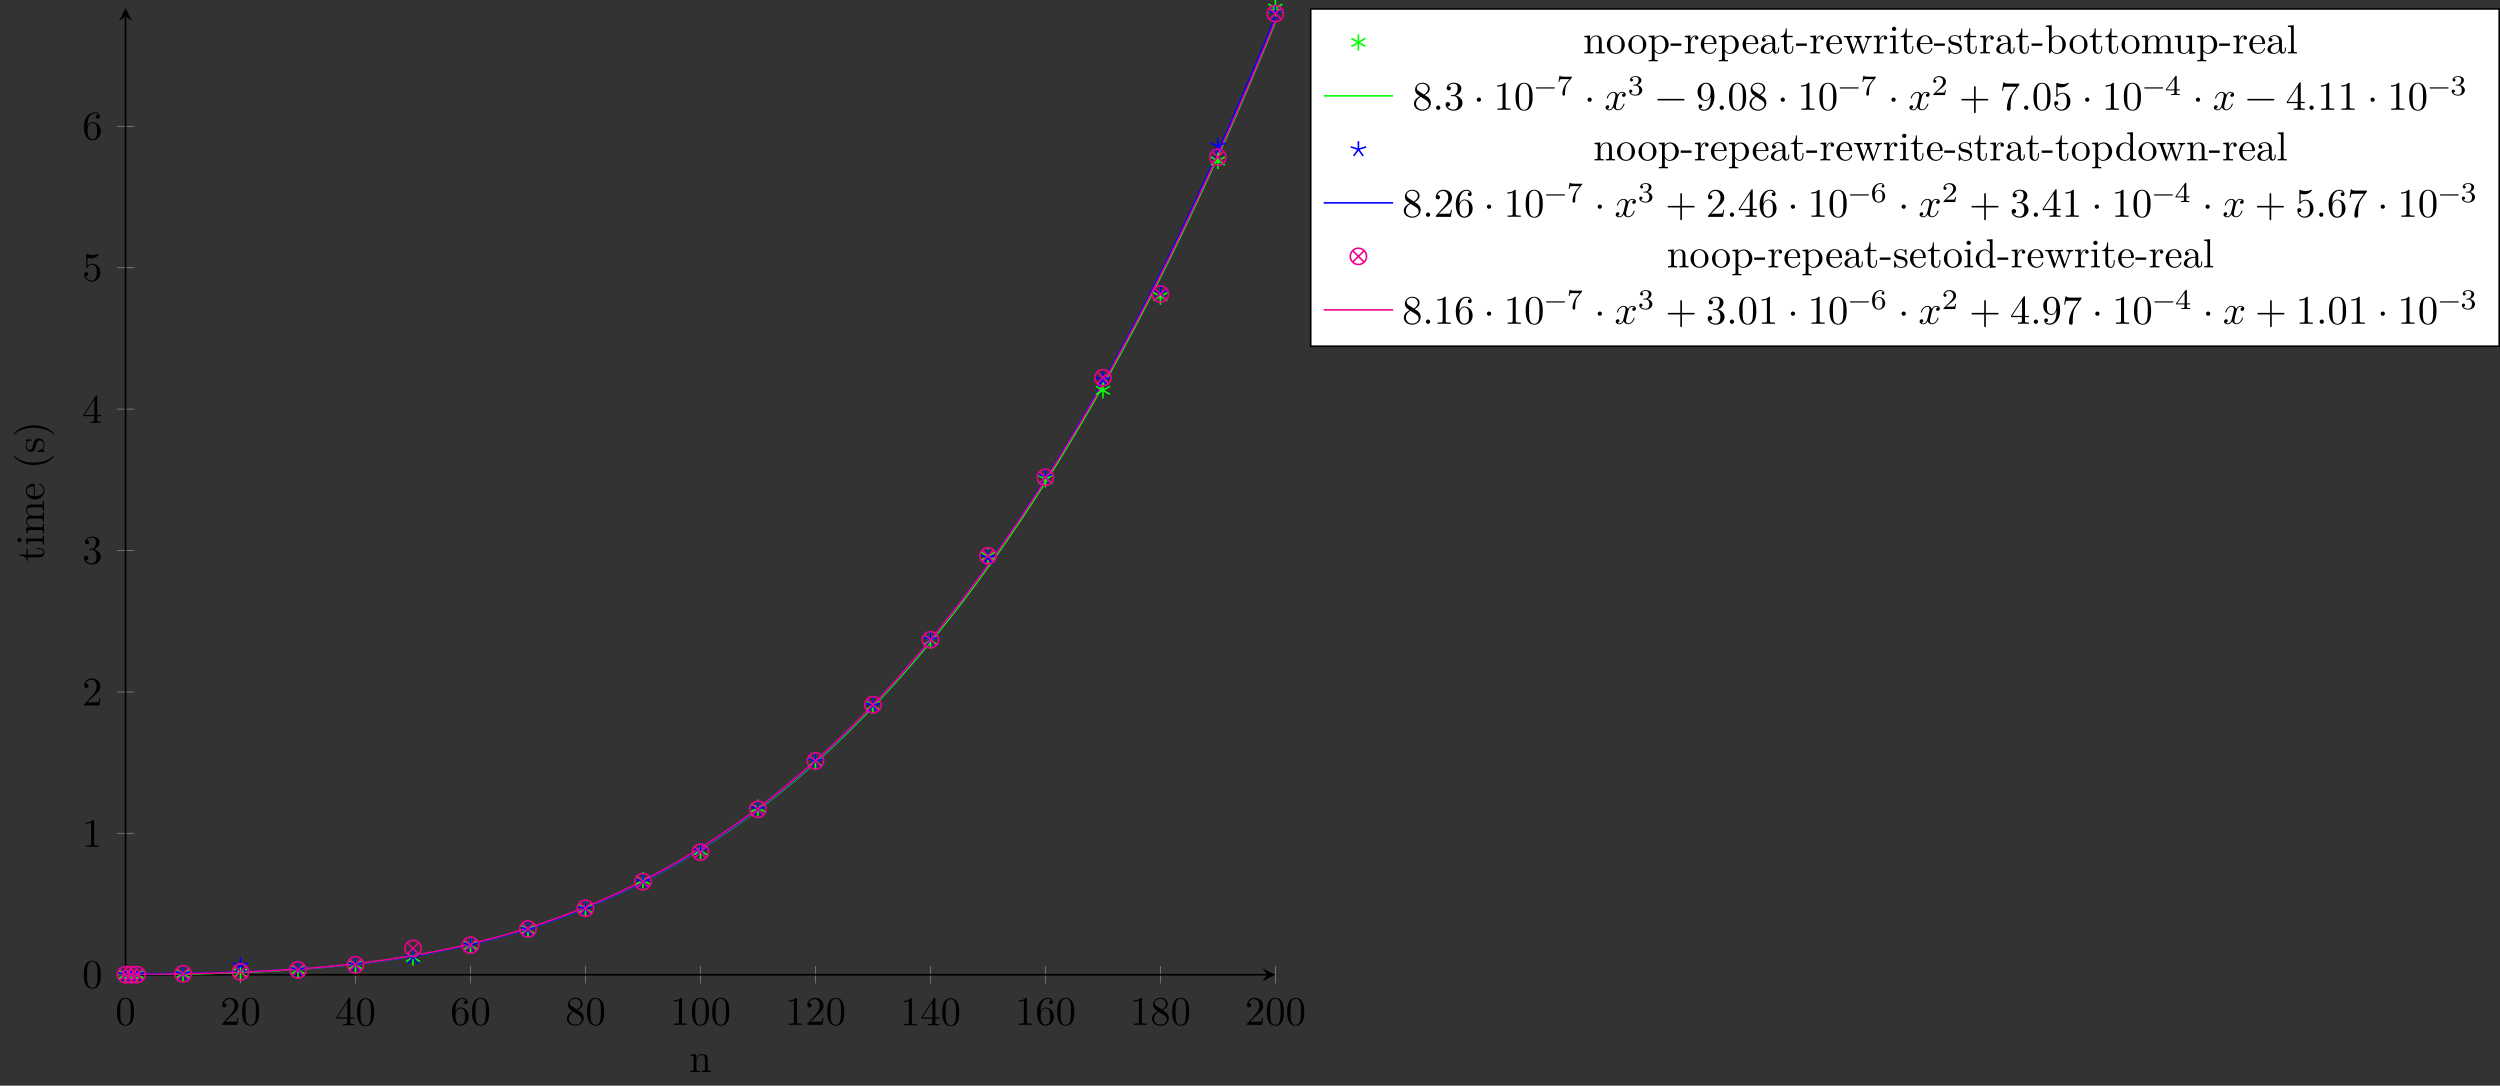 <?xml version="1.0" encoding="UTF-8"?>
<svg xmlns="http://www.w3.org/2000/svg" xmlns:xlink="http://www.w3.org/1999/xlink" width="612.447pt" height="265.966pt" viewBox="0 0 612.447 265.966" version="1.1">
<rect x="0" y="0" width="612.447" height="265.966" fill="#333333" stroke="none"/>
<defs>
<g>
<symbol overflow="visible" id="glyph0-0">
<path style="stroke:none;" d=""/>
</symbol>
<symbol overflow="visible" id="glyph0-1">
<path style="stroke:none;" d="M 4.578 -3.188 C 4.578 -3.984 4.531 -4.781 4.188 -5.516 C 3.734 -6.484 2.906 -6.641 2.5 -6.641 C 1.891 -6.641 1.172 -6.375 0.75 -5.453 C 0.438 -4.766 0.391 -3.984 0.391 -3.188 C 0.391 -2.438 0.422 -1.547 0.844 -0.781 C 1.266 0.016 2 0.219 2.484 0.219 C 3.016 0.219 3.781 0.016 4.219 -0.938 C 4.531 -1.625 4.578 -2.406 4.578 -3.188 Z M 3.766 -3.312 C 3.766 -2.562 3.766 -1.891 3.656 -1.25 C 3.5 -0.297 2.938 0 2.484 0 C 2.094 0 1.5 -0.25 1.328 -1.203 C 1.219 -1.797 1.219 -2.719 1.219 -3.312 C 1.219 -3.953 1.219 -4.609 1.297 -5.141 C 1.484 -6.328 2.234 -6.422 2.484 -6.422 C 2.812 -6.422 3.469 -6.234 3.656 -5.25 C 3.766 -4.688 3.766 -3.938 3.766 -3.312 Z M 3.766 -3.312 "/>
</symbol>
<symbol overflow="visible" id="glyph0-2">
<path style="stroke:none;" d="M 4.469 -1.734 L 4.234 -1.734 C 4.172 -1.438 4.109 -1 4 -0.844 C 3.938 -0.766 3.281 -0.766 3.062 -0.766 L 1.266 -0.766 L 2.328 -1.797 C 3.875 -3.172 4.469 -3.703 4.469 -4.703 C 4.469 -5.844 3.578 -6.641 2.359 -6.641 C 1.234 -6.641 0.5 -5.719 0.5 -4.828 C 0.5 -4.281 1 -4.281 1.031 -4.281 C 1.203 -4.281 1.547 -4.391 1.547 -4.812 C 1.547 -5.062 1.359 -5.328 1.016 -5.328 C 0.938 -5.328 0.922 -5.328 0.891 -5.312 C 1.109 -5.969 1.656 -6.328 2.234 -6.328 C 3.141 -6.328 3.562 -5.516 3.562 -4.703 C 3.562 -3.906 3.078 -3.125 2.516 -2.5 L 0.609 -0.375 C 0.5 -0.266 0.5 -0.234 0.5 0 L 4.203 0 Z M 4.469 -1.734 "/>
</symbol>
<symbol overflow="visible" id="glyph0-3">
<path style="stroke:none;" d="M 4.688 -1.641 L 4.688 -1.953 L 3.703 -1.953 L 3.703 -6.484 C 3.703 -6.688 3.703 -6.75 3.531 -6.75 C 3.453 -6.75 3.422 -6.75 3.344 -6.625 L 0.281 -1.953 L 0.281 -1.641 L 2.938 -1.641 L 2.938 -0.781 C 2.938 -0.422 2.906 -0.312 2.172 -0.312 L 1.969 -0.312 L 1.969 0 C 2.375 -0.031 2.891 -0.031 3.312 -0.031 C 3.734 -0.031 4.25 -0.031 4.672 0 L 4.672 -0.312 L 4.453 -0.312 C 3.719 -0.312 3.703 -0.422 3.703 -0.781 L 3.703 -1.641 Z M 2.984 -1.953 L 0.562 -1.953 L 2.984 -5.672 Z M 2.984 -1.953 "/>
</symbol>
<symbol overflow="visible" id="glyph0-4">
<path style="stroke:none;" d="M 4.562 -2.031 C 4.562 -3.297 3.672 -4.25 2.562 -4.25 C 1.891 -4.25 1.516 -3.75 1.312 -3.266 L 1.312 -3.516 C 1.312 -6.031 2.547 -6.391 3.062 -6.391 C 3.297 -6.391 3.719 -6.328 3.938 -5.984 C 3.781 -5.984 3.391 -5.984 3.391 -5.547 C 3.391 -5.234 3.625 -5.078 3.844 -5.078 C 4 -5.078 4.312 -5.172 4.312 -5.562 C 4.312 -6.156 3.875 -6.641 3.047 -6.641 C 1.766 -6.641 0.422 -5.359 0.422 -3.156 C 0.422 -0.484 1.578 0.219 2.5 0.219 C 3.609 0.219 4.562 -0.719 4.562 -2.031 Z M 3.656 -2.047 C 3.656 -1.562 3.656 -1.062 3.484 -0.703 C 3.188 -0.109 2.734 -0.062 2.5 -0.062 C 1.875 -0.062 1.578 -0.656 1.516 -0.812 C 1.328 -1.281 1.328 -2.078 1.328 -2.25 C 1.328 -3.031 1.656 -4.031 2.547 -4.031 C 2.719 -4.031 3.172 -4.031 3.484 -3.406 C 3.656 -3.047 3.656 -2.531 3.656 -2.047 Z M 3.656 -2.047 "/>
</symbol>
<symbol overflow="visible" id="glyph0-5">
<path style="stroke:none;" d="M 4.562 -1.672 C 4.562 -2.031 4.453 -2.484 4.062 -2.906 C 3.875 -3.109 3.719 -3.203 3.078 -3.609 C 3.797 -3.984 4.281 -4.5 4.281 -5.156 C 4.281 -6.078 3.406 -6.641 2.5 -6.641 C 1.5 -6.641 0.688 -5.906 0.688 -4.969 C 0.688 -4.797 0.703 -4.344 1.125 -3.875 C 1.234 -3.766 1.609 -3.516 1.859 -3.344 C 1.281 -3.047 0.422 -2.5 0.422 -1.5 C 0.422 -0.453 1.438 0.219 2.484 0.219 C 3.609 0.219 4.562 -0.609 4.562 -1.672 Z M 3.844 -5.156 C 3.844 -4.578 3.453 -4.109 2.859 -3.766 L 1.625 -4.562 C 1.172 -4.859 1.125 -5.188 1.125 -5.359 C 1.125 -5.969 1.781 -6.391 2.484 -6.391 C 3.203 -6.391 3.844 -5.875 3.844 -5.156 Z M 4.062 -1.312 C 4.062 -0.578 3.312 -0.062 2.5 -0.062 C 1.641 -0.062 0.922 -0.672 0.922 -1.5 C 0.922 -2.078 1.234 -2.719 2.078 -3.188 L 3.312 -2.406 C 3.594 -2.219 4.062 -1.922 4.062 -1.312 Z M 4.062 -1.312 "/>
</symbol>
<symbol overflow="visible" id="glyph0-6">
<path style="stroke:none;" d="M 4.172 0 L 4.172 -0.312 L 3.859 -0.312 C 2.953 -0.312 2.938 -0.422 2.938 -0.781 L 2.938 -6.375 C 2.938 -6.625 2.938 -6.641 2.703 -6.641 C 2.078 -6 1.203 -6 0.891 -6 L 0.891 -5.688 C 1.094 -5.688 1.672 -5.688 2.188 -5.953 L 2.188 -0.781 C 2.188 -0.422 2.156 -0.312 1.266 -0.312 L 0.953 -0.312 L 0.953 0 C 1.297 -0.031 2.156 -0.031 2.562 -0.031 C 2.953 -0.031 3.828 -0.031 4.172 0 Z M 4.172 0 "/>
</symbol>
<symbol overflow="visible" id="glyph0-7">
<path style="stroke:none;" d="M 4.562 -1.703 C 4.562 -2.516 3.922 -3.297 2.891 -3.516 C 3.703 -3.781 4.281 -4.469 4.281 -5.266 C 4.281 -6.078 3.406 -6.641 2.453 -6.641 C 1.453 -6.641 0.688 -6.047 0.688 -5.281 C 0.688 -4.953 0.906 -4.766 1.203 -4.766 C 1.5 -4.766 1.703 -4.984 1.703 -5.281 C 1.703 -5.766 1.234 -5.766 1.094 -5.766 C 1.391 -6.266 2.047 -6.391 2.406 -6.391 C 2.828 -6.391 3.375 -6.172 3.375 -5.281 C 3.375 -5.156 3.344 -4.578 3.094 -4.141 C 2.797 -3.656 2.453 -3.625 2.203 -3.625 C 2.125 -3.609 1.891 -3.594 1.812 -3.594 C 1.734 -3.578 1.672 -3.562 1.672 -3.469 C 1.672 -3.359 1.734 -3.359 1.906 -3.359 L 2.344 -3.359 C 3.156 -3.359 3.531 -2.688 3.531 -1.703 C 3.531 -0.344 2.844 -0.062 2.406 -0.062 C 1.969 -0.062 1.219 -0.234 0.875 -0.812 C 1.219 -0.766 1.531 -0.984 1.531 -1.359 C 1.531 -1.719 1.266 -1.922 0.984 -1.922 C 0.734 -1.922 0.422 -1.781 0.422 -1.344 C 0.422 -0.438 1.344 0.219 2.438 0.219 C 3.656 0.219 4.562 -0.688 4.562 -1.703 Z M 4.562 -1.703 "/>
</symbol>
<symbol overflow="visible" id="glyph0-8">
<path style="stroke:none;" d="M 4.469 -2 C 4.469 -3.188 3.656 -4.188 2.578 -4.188 C 2.109 -4.188 1.672 -4.031 1.312 -3.672 L 1.312 -5.625 C 1.516 -5.562 1.844 -5.5 2.156 -5.5 C 3.391 -5.5 4.094 -6.406 4.094 -6.531 C 4.094 -6.594 4.062 -6.641 3.984 -6.641 C 3.984 -6.641 3.953 -6.641 3.906 -6.609 C 3.703 -6.516 3.219 -6.312 2.547 -6.312 C 2.156 -6.312 1.688 -6.391 1.219 -6.594 C 1.141 -6.625 1.109 -6.625 1.109 -6.625 C 1 -6.625 1 -6.547 1 -6.391 L 1 -3.438 C 1 -3.266 1 -3.188 1.141 -3.188 C 1.219 -3.188 1.234 -3.203 1.281 -3.266 C 1.391 -3.422 1.75 -3.969 2.562 -3.969 C 3.078 -3.969 3.328 -3.516 3.406 -3.328 C 3.562 -2.953 3.594 -2.578 3.594 -2.078 C 3.594 -1.719 3.594 -1.125 3.344 -0.703 C 3.109 -0.312 2.734 -0.062 2.281 -0.062 C 1.562 -0.062 0.984 -0.594 0.812 -1.172 C 0.844 -1.172 0.875 -1.156 0.984 -1.156 C 1.312 -1.156 1.484 -1.406 1.484 -1.641 C 1.484 -1.891 1.312 -2.141 0.984 -2.141 C 0.844 -2.141 0.5 -2.062 0.5 -1.609 C 0.5 -0.75 1.188 0.219 2.297 0.219 C 3.453 0.219 4.469 -0.734 4.469 -2 Z M 4.469 -2 "/>
</symbol>
<symbol overflow="visible" id="glyph0-9">
<path style="stroke:none;" d="M 1.906 -0.531 C 1.906 -0.812 1.672 -1.062 1.391 -1.062 C 1.094 -1.062 0.859 -0.812 0.859 -0.531 C 0.859 -0.234 1.094 0 1.391 0 C 1.672 0 1.906 -0.234 1.906 -0.531 Z M 1.906 -0.531 "/>
</symbol>
<symbol overflow="visible" id="glyph0-10">
<path style="stroke:none;" d="M 1.906 -2.5 C 1.906 -2.781 1.672 -3.016 1.391 -3.016 C 1.094 -3.016 0.859 -2.781 0.859 -2.5 C 0.859 -2.203 1.094 -1.969 1.391 -1.969 C 1.672 -1.969 1.906 -2.203 1.906 -2.5 Z M 1.906 -2.5 "/>
</symbol>
<symbol overflow="visible" id="glyph0-11">
<path style="stroke:none;" d="M 5.25 -3.75 C 5.25 -4.266 4.672 -4.406 4.328 -4.406 C 3.75 -4.406 3.406 -3.875 3.281 -3.656 C 3.031 -4.312 2.5 -4.406 2.203 -4.406 C 1.172 -4.406 0.594 -3.125 0.594 -2.875 C 0.594 -2.766 0.719 -2.766 0.719 -2.766 C 0.797 -2.766 0.828 -2.797 0.844 -2.875 C 1.188 -3.938 1.844 -4.188 2.188 -4.188 C 2.375 -4.188 2.719 -4.094 2.719 -3.516 C 2.719 -3.203 2.547 -2.547 2.188 -1.141 C 2.031 -0.531 1.672 -0.109 1.234 -0.109 C 1.172 -0.109 0.953 -0.109 0.734 -0.234 C 0.984 -0.297 1.203 -0.5 1.203 -0.781 C 1.203 -1.047 0.984 -1.125 0.844 -1.125 C 0.531 -1.125 0.297 -0.875 0.297 -0.547 C 0.297 -0.094 0.781 0.109 1.219 0.109 C 1.891 0.109 2.25 -0.594 2.266 -0.641 C 2.391 -0.281 2.75 0.109 3.344 0.109 C 4.375 0.109 4.938 -1.172 4.938 -1.422 C 4.938 -1.531 4.859 -1.531 4.828 -1.531 C 4.734 -1.531 4.719 -1.484 4.688 -1.422 C 4.359 -0.344 3.688 -0.109 3.375 -0.109 C 2.984 -0.109 2.828 -0.422 2.828 -0.766 C 2.828 -0.984 2.875 -1.203 2.984 -1.641 L 3.328 -3.016 C 3.391 -3.266 3.625 -4.188 4.312 -4.188 C 4.359 -4.188 4.609 -4.188 4.812 -4.062 C 4.531 -4 4.344 -3.766 4.344 -3.516 C 4.344 -3.359 4.453 -3.172 4.719 -3.172 C 4.938 -3.172 5.25 -3.344 5.25 -3.75 Z M 5.25 -3.75 "/>
</symbol>
<symbol overflow="visible" id="glyph0-12">
<path style="stroke:none;" d="M 7.203 -2.5 C 7.203 -2.609 7.109 -2.688 7 -2.688 L 0.75 -2.688 C 0.641 -2.688 0.562 -2.609 0.562 -2.5 C 0.562 -2.375 0.641 -2.297 0.75 -2.297 L 7 -2.297 C 7.109 -2.297 7.203 -2.375 7.203 -2.5 Z M 7.203 -2.5 "/>
</symbol>
<symbol overflow="visible" id="glyph0-13">
<path style="stroke:none;" d="M 4.562 -3.281 C 4.562 -5.969 3.406 -6.641 2.516 -6.641 C 1.969 -6.641 1.484 -6.453 1.062 -6.016 C 0.641 -5.562 0.422 -5.141 0.422 -4.391 C 0.422 -3.156 1.297 -2.172 2.406 -2.172 C 3.016 -2.172 3.422 -2.594 3.656 -3.172 L 3.656 -2.844 C 3.656 -0.516 2.625 -0.062 2.047 -0.062 C 1.875 -0.062 1.328 -0.078 1.062 -0.422 C 1.5 -0.422 1.578 -0.703 1.578 -0.875 C 1.578 -1.188 1.344 -1.328 1.125 -1.328 C 0.969 -1.328 0.672 -1.25 0.672 -0.859 C 0.672 -0.188 1.203 0.219 2.047 0.219 C 3.344 0.219 4.562 -1.141 4.562 -3.281 Z M 3.641 -4.203 C 3.641 -3.375 3.297 -2.406 2.422 -2.406 C 2.266 -2.406 1.797 -2.406 1.5 -3.031 C 1.312 -3.406 1.312 -3.891 1.312 -4.391 C 1.312 -4.922 1.312 -5.391 1.531 -5.766 C 1.797 -6.266 2.172 -6.391 2.516 -6.391 C 2.984 -6.391 3.312 -6.047 3.484 -5.609 C 3.594 -5.281 3.641 -4.656 3.641 -4.203 Z M 3.641 -4.203 "/>
</symbol>
<symbol overflow="visible" id="glyph0-14">
<path style="stroke:none;" d="M 7.203 -2.5 C 7.203 -2.609 7.109 -2.688 7 -2.688 L 4.078 -2.688 L 4.078 -5.609 C 4.078 -5.719 3.984 -5.812 3.875 -5.812 C 3.766 -5.812 3.672 -5.719 3.672 -5.609 L 3.672 -2.688 L 0.75 -2.688 C 0.641 -2.688 0.562 -2.609 0.562 -2.5 C 0.562 -2.375 0.641 -2.297 0.75 -2.297 L 3.672 -2.297 L 3.672 0.625 C 3.672 0.734 3.766 0.828 3.875 0.828 C 3.984 0.828 4.078 0.734 4.078 0.625 L 4.078 -2.297 L 7 -2.297 C 7.109 -2.297 7.203 -2.375 7.203 -2.5 Z M 7.203 -2.5 "/>
</symbol>
<symbol overflow="visible" id="glyph0-15">
<path style="stroke:none;" d="M 4.828 -6.422 L 2.406 -6.422 C 1.203 -6.422 1.172 -6.547 1.141 -6.734 L 0.891 -6.734 L 0.562 -4.688 L 0.812 -4.688 C 0.844 -4.844 0.922 -5.469 1.062 -5.594 C 1.125 -5.656 1.906 -5.656 2.031 -5.656 L 4.094 -5.656 L 2.984 -4.078 C 2.078 -2.734 1.75 -1.344 1.75 -0.328 C 1.75 -0.234 1.75 0.219 2.219 0.219 C 2.672 0.219 2.672 -0.234 2.672 -0.328 L 2.672 -0.844 C 2.672 -1.391 2.703 -1.938 2.781 -2.469 C 2.828 -2.703 2.953 -3.562 3.406 -4.172 L 4.75 -6.078 C 4.828 -6.188 4.828 -6.203 4.828 -6.422 Z M 4.828 -6.422 "/>
</symbol>
<symbol overflow="visible" id="glyph1-0">
<path style="stroke:none;" d=""/>
</symbol>
<symbol overflow="visible" id="glyph1-1">
<path style="stroke:none;" d="M 5.328 0 L 5.328 -0.312 C 4.812 -0.312 4.562 -0.312 4.562 -0.609 L 4.562 -2.516 C 4.562 -3.375 4.562 -3.672 4.25 -4.031 C 4.109 -4.203 3.781 -4.406 3.203 -4.406 C 2.469 -4.406 2 -3.984 1.719 -3.359 L 1.719 -4.406 L 0.312 -4.297 L 0.312 -3.984 C 1.016 -3.984 1.094 -3.922 1.094 -3.422 L 1.094 -0.75 C 1.094 -0.312 0.984 -0.312 0.312 -0.312 L 0.312 0 L 1.453 -0.031 L 2.562 0 L 2.562 -0.312 C 1.891 -0.312 1.781 -0.312 1.781 -0.75 L 1.781 -2.594 C 1.781 -3.625 2.5 -4.188 3.125 -4.188 C 3.766 -4.188 3.875 -3.656 3.875 -3.078 L 3.875 -0.75 C 3.875 -0.312 3.766 -0.312 3.094 -0.312 L 3.094 0 L 4.219 -0.031 Z M 5.328 0 "/>
</symbol>
<symbol overflow="visible" id="glyph1-2">
<path style="stroke:none;" d="M 4.688 -2.141 C 4.688 -3.406 3.703 -4.469 2.5 -4.469 C 1.25 -4.469 0.281 -3.375 0.281 -2.141 C 0.281 -0.844 1.312 0.109 2.484 0.109 C 3.688 0.109 4.688 -0.875 4.688 -2.141 Z M 3.875 -2.219 C 3.875 -1.859 3.875 -1.312 3.656 -0.875 C 3.422 -0.422 2.984 -0.141 2.5 -0.141 C 2.062 -0.141 1.625 -0.344 1.359 -0.812 C 1.109 -1.25 1.109 -1.859 1.109 -2.219 C 1.109 -2.609 1.109 -3.141 1.344 -3.578 C 1.609 -4.031 2.078 -4.25 2.484 -4.25 C 2.922 -4.25 3.344 -4.031 3.609 -3.594 C 3.875 -3.172 3.875 -2.594 3.875 -2.219 Z M 3.875 -2.219 "/>
</symbol>
<symbol overflow="visible" id="glyph1-3">
<path style="stroke:none;" d="M 5.188 -2.156 C 5.188 -3.422 4.234 -4.406 3.109 -4.406 C 2.328 -4.406 1.906 -3.969 1.719 -3.75 L 1.719 -4.406 L 0.281 -4.297 L 0.281 -3.984 C 0.984 -3.984 1.062 -3.922 1.062 -3.484 L 1.062 1.172 C 1.062 1.625 0.953 1.625 0.281 1.625 L 0.281 1.938 L 1.391 1.906 L 2.516 1.938 L 2.516 1.625 C 1.859 1.625 1.75 1.625 1.75 1.172 L 1.75 -0.594 C 1.797 -0.422 2.219 0.109 2.969 0.109 C 4.156 0.109 5.188 -0.875 5.188 -2.156 Z M 4.359 -2.156 C 4.359 -0.953 3.672 -0.109 2.938 -0.109 C 2.531 -0.109 2.156 -0.312 1.891 -0.719 C 1.75 -0.922 1.75 -0.938 1.75 -1.141 L 1.75 -3.359 C 2.031 -3.875 2.516 -4.156 3.031 -4.156 C 3.766 -4.156 4.359 -3.281 4.359 -2.156 Z M 4.359 -2.156 "/>
</symbol>
<symbol overflow="visible" id="glyph1-4">
<path style="stroke:none;" d="M 2.75 -1.859 L 2.75 -2.438 L 0.109 -2.438 L 0.109 -1.859 Z M 2.75 -1.859 "/>
</symbol>
<symbol overflow="visible" id="glyph1-5">
<path style="stroke:none;" d="M 3.625 -3.797 C 3.625 -4.109 3.312 -4.406 2.891 -4.406 C 2.156 -4.406 1.797 -3.734 1.672 -3.312 L 1.672 -4.406 L 0.281 -4.297 L 0.281 -3.984 C 0.984 -3.984 1.062 -3.922 1.062 -3.422 L 1.062 -0.75 C 1.062 -0.312 0.953 -0.312 0.281 -0.312 L 0.281 0 L 1.422 -0.031 C 1.812 -0.031 2.281 -0.031 2.688 0 L 2.688 -0.312 L 2.469 -0.312 C 1.734 -0.312 1.719 -0.422 1.719 -0.781 L 1.719 -2.312 C 1.719 -3.297 2.141 -4.188 2.891 -4.188 C 2.953 -4.188 2.984 -4.188 3 -4.172 C 2.969 -4.172 2.766 -4.047 2.766 -3.781 C 2.766 -3.516 2.984 -3.359 3.203 -3.359 C 3.375 -3.359 3.625 -3.484 3.625 -3.797 Z M 3.625 -3.797 "/>
</symbol>
<symbol overflow="visible" id="glyph1-6">
<path style="stroke:none;" d="M 4.141 -1.188 C 4.141 -1.281 4.062 -1.312 4 -1.312 C 3.922 -1.312 3.891 -1.25 3.875 -1.172 C 3.531 -0.141 2.625 -0.141 2.531 -0.141 C 2.031 -0.141 1.641 -0.438 1.406 -0.812 C 1.109 -1.281 1.109 -1.938 1.109 -2.297 L 3.891 -2.297 C 4.109 -2.297 4.141 -2.297 4.141 -2.516 C 4.141 -3.5 3.594 -4.469 2.359 -4.469 C 1.203 -4.469 0.281 -3.438 0.281 -2.188 C 0.281 -0.859 1.328 0.109 2.469 0.109 C 3.688 0.109 4.141 -1 4.141 -1.188 Z M 3.484 -2.516 L 1.109 -2.516 C 1.172 -4 2.016 -4.25 2.359 -4.25 C 3.375 -4.25 3.484 -2.906 3.484 -2.516 Z M 3.484 -2.516 "/>
</symbol>
<symbol overflow="visible" id="glyph1-7">
<path style="stroke:none;" d="M 4.812 -0.891 L 4.812 -1.453 L 4.562 -1.453 L 4.562 -0.891 C 4.562 -0.312 4.312 -0.25 4.203 -0.25 C 3.875 -0.25 3.844 -0.703 3.844 -0.75 L 3.844 -2.734 C 3.844 -3.156 3.844 -3.547 3.484 -3.922 C 3.094 -4.312 2.594 -4.469 2.109 -4.469 C 1.297 -4.469 0.609 -4 0.609 -3.344 C 0.609 -3.047 0.812 -2.875 1.062 -2.875 C 1.344 -2.875 1.531 -3.078 1.531 -3.328 C 1.531 -3.453 1.469 -3.781 1.016 -3.781 C 1.281 -4.141 1.781 -4.25 2.094 -4.25 C 2.578 -4.25 3.156 -3.859 3.156 -2.969 L 3.156 -2.609 C 2.641 -2.578 1.938 -2.547 1.312 -2.25 C 0.562 -1.906 0.312 -1.391 0.312 -0.953 C 0.312 -0.141 1.281 0.109 1.906 0.109 C 2.578 0.109 3.031 -0.297 3.219 -0.75 C 3.266 -0.359 3.531 0.062 4 0.062 C 4.203 0.062 4.812 -0.078 4.812 -0.891 Z M 3.156 -1.391 C 3.156 -0.453 2.438 -0.109 1.984 -0.109 C 1.5 -0.109 1.094 -0.453 1.094 -0.953 C 1.094 -1.5 1.5 -2.328 3.156 -2.391 Z M 3.156 -1.391 "/>
</symbol>
<symbol overflow="visible" id="glyph1-8">
<path style="stroke:none;" d="M 3.312 -1.234 L 3.312 -1.797 L 3.062 -1.797 L 3.062 -1.25 C 3.062 -0.516 2.766 -0.141 2.391 -0.141 C 1.719 -0.141 1.719 -1.047 1.719 -1.219 L 1.719 -3.984 L 3.156 -3.984 L 3.156 -4.297 L 1.719 -4.297 L 1.719 -6.125 L 1.469 -6.125 C 1.469 -5.312 1.172 -4.25 0.188 -4.203 L 0.188 -3.984 L 1.031 -3.984 L 1.031 -1.234 C 1.031 -0.016 1.969 0.109 2.328 0.109 C 3.031 0.109 3.312 -0.594 3.312 -1.234 Z M 3.312 -1.234 "/>
</symbol>
<symbol overflow="visible" id="glyph1-9">
<path style="stroke:none;" d="M 7.016 -3.984 L 7.016 -4.297 C 6.781 -4.281 6.5 -4.266 6.281 -4.266 L 5.359 -4.297 L 5.359 -3.984 C 5.719 -3.984 5.938 -3.797 5.938 -3.516 C 5.938 -3.453 5.938 -3.422 5.875 -3.297 L 4.969 -0.75 L 3.984 -3.531 C 3.953 -3.656 3.938 -3.672 3.938 -3.719 C 3.938 -3.984 4.328 -3.984 4.531 -3.984 L 4.531 -4.297 L 3.484 -4.266 C 3.188 -4.266 2.906 -4.281 2.609 -4.297 L 2.609 -3.984 C 2.969 -3.984 3.125 -3.969 3.234 -3.844 C 3.281 -3.781 3.391 -3.484 3.453 -3.297 L 2.609 -0.875 L 1.656 -3.531 C 1.609 -3.656 1.609 -3.672 1.609 -3.719 C 1.609 -3.984 2 -3.984 2.188 -3.984 L 2.188 -4.297 L 1.109 -4.266 L 0.172 -4.297 L 0.172 -3.984 C 0.672 -3.984 0.797 -3.953 0.922 -3.641 L 2.172 -0.109 C 2.219 0.031 2.25 0.109 2.375 0.109 C 2.516 0.109 2.531 0.047 2.578 -0.094 L 3.594 -2.906 L 4.609 -0.078 C 4.641 0.031 4.672 0.109 4.812 0.109 C 4.938 0.109 4.969 0.016 5 -0.078 L 6.172 -3.344 C 6.344 -3.844 6.656 -3.984 7.016 -3.984 Z M 7.016 -3.984 "/>
</symbol>
<symbol overflow="visible" id="glyph1-10">
<path style="stroke:none;" d="M 2.469 0 L 2.469 -0.312 C 1.797 -0.312 1.766 -0.359 1.766 -0.75 L 1.766 -4.406 L 0.375 -4.297 L 0.375 -3.984 C 1.016 -3.984 1.109 -3.922 1.109 -3.438 L 1.109 -0.75 C 1.109 -0.312 1 -0.312 0.328 -0.312 L 0.328 0 L 1.422 -0.031 C 1.781 -0.031 2.125 -0.016 2.469 0 Z M 1.906 -6.016 C 1.906 -6.297 1.688 -6.547 1.391 -6.547 C 1.047 -6.547 0.844 -6.266 0.844 -6.016 C 0.844 -5.75 1.078 -5.5 1.375 -5.5 C 1.719 -5.5 1.906 -5.766 1.906 -6.016 Z M 1.906 -6.016 "/>
</symbol>
<symbol overflow="visible" id="glyph1-11">
<path style="stroke:none;" d="M 3.594 -1.281 C 3.594 -1.797 3.297 -2.109 3.172 -2.219 C 2.844 -2.547 2.453 -2.625 2.031 -2.703 C 1.469 -2.812 0.812 -2.938 0.812 -3.516 C 0.812 -3.875 1.062 -4.281 1.922 -4.281 C 3.016 -4.281 3.078 -3.375 3.094 -3.078 C 3.094 -2.984 3.203 -2.984 3.203 -2.984 C 3.344 -2.984 3.344 -3.031 3.344 -3.219 L 3.344 -4.234 C 3.344 -4.391 3.344 -4.469 3.234 -4.469 C 3.188 -4.469 3.156 -4.469 3.031 -4.344 C 3 -4.312 2.906 -4.219 2.859 -4.188 C 2.484 -4.469 2.078 -4.469 1.922 -4.469 C 0.703 -4.469 0.328 -3.797 0.328 -3.234 C 0.328 -2.891 0.484 -2.609 0.75 -2.391 C 1.078 -2.141 1.359 -2.078 2.078 -1.938 C 2.297 -1.891 3.109 -1.734 3.109 -1.016 C 3.109 -0.516 2.766 -0.109 1.984 -0.109 C 1.141 -0.109 0.781 -0.672 0.594 -1.531 C 0.562 -1.656 0.562 -1.688 0.453 -1.688 C 0.328 -1.688 0.328 -1.625 0.328 -1.453 L 0.328 -0.125 C 0.328 0.047 0.328 0.109 0.438 0.109 C 0.484 0.109 0.5 0.094 0.688 -0.094 C 0.703 -0.109 0.703 -0.125 0.891 -0.312 C 1.328 0.094 1.781 0.109 1.984 0.109 C 3.125 0.109 3.594 -0.562 3.594 -1.281 Z M 3.594 -1.281 "/>
</symbol>
<symbol overflow="visible" id="glyph1-12">
<path style="stroke:none;" d="M 5.188 -2.156 C 5.188 -3.422 4.219 -4.406 3.078 -4.406 C 2.297 -4.406 1.875 -3.938 1.719 -3.766 L 1.719 -6.922 L 0.281 -6.812 L 0.281 -6.5 C 0.984 -6.5 1.062 -6.438 1.062 -5.938 L 1.062 0 L 1.312 0 L 1.672 -0.625 C 1.812 -0.391 2.234 0.109 2.969 0.109 C 4.156 0.109 5.188 -0.875 5.188 -2.156 Z M 4.359 -2.156 C 4.359 -1.797 4.344 -1.203 4.062 -0.75 C 3.844 -0.438 3.469 -0.109 2.938 -0.109 C 2.484 -0.109 2.125 -0.344 1.891 -0.719 C 1.75 -0.922 1.75 -0.953 1.75 -1.141 L 1.75 -3.188 C 1.75 -3.375 1.75 -3.391 1.859 -3.547 C 2.25 -4.109 2.797 -4.188 3.031 -4.188 C 3.484 -4.188 3.844 -3.922 4.078 -3.547 C 4.344 -3.141 4.359 -2.578 4.359 -2.156 Z M 4.359 -2.156 "/>
</symbol>
<symbol overflow="visible" id="glyph1-13">
<path style="stroke:none;" d="M 8.109 0 L 8.109 -0.312 C 7.594 -0.312 7.344 -0.312 7.328 -0.609 L 7.328 -2.516 C 7.328 -3.375 7.328 -3.672 7.016 -4.031 C 6.875 -4.203 6.547 -4.406 5.969 -4.406 C 5.141 -4.406 4.688 -3.812 4.531 -3.422 C 4.391 -4.297 3.656 -4.406 3.203 -4.406 C 2.469 -4.406 2 -3.984 1.719 -3.359 L 1.719 -4.406 L 0.312 -4.297 L 0.312 -3.984 C 1.016 -3.984 1.094 -3.922 1.094 -3.422 L 1.094 -0.75 C 1.094 -0.312 0.984 -0.312 0.312 -0.312 L 0.312 0 L 1.453 -0.031 L 2.562 0 L 2.562 -0.312 C 1.891 -0.312 1.781 -0.312 1.781 -0.75 L 1.781 -2.594 C 1.781 -3.625 2.5 -4.188 3.125 -4.188 C 3.766 -4.188 3.875 -3.656 3.875 -3.078 L 3.875 -0.75 C 3.875 -0.312 3.766 -0.312 3.094 -0.312 L 3.094 0 L 4.219 -0.031 L 5.328 0 L 5.328 -0.312 C 4.672 -0.312 4.562 -0.312 4.562 -0.75 L 4.562 -2.594 C 4.562 -3.625 5.266 -4.188 5.906 -4.188 C 6.531 -4.188 6.641 -3.656 6.641 -3.078 L 6.641 -0.75 C 6.641 -0.312 6.531 -0.312 5.859 -0.312 L 5.859 0 L 6.984 -0.031 Z M 8.109 0 "/>
</symbol>
<symbol overflow="visible" id="glyph1-14">
<path style="stroke:none;" d="M 5.328 0 L 5.328 -0.312 C 4.641 -0.312 4.562 -0.375 4.562 -0.875 L 4.562 -4.406 L 3.094 -4.297 L 3.094 -3.984 C 3.781 -3.984 3.875 -3.922 3.875 -3.422 L 3.875 -1.656 C 3.875 -0.781 3.391 -0.109 2.656 -0.109 C 1.828 -0.109 1.781 -0.578 1.781 -1.094 L 1.781 -4.406 L 0.312 -4.297 L 0.312 -3.984 C 1.094 -3.984 1.094 -3.953 1.094 -3.078 L 1.094 -1.578 C 1.094 -0.797 1.094 0.109 2.609 0.109 C 3.172 0.109 3.609 -0.172 3.891 -0.781 L 3.891 0.109 Z M 5.328 0 "/>
</symbol>
<symbol overflow="visible" id="glyph1-15">
<path style="stroke:none;" d="M 2.547 0 L 2.547 -0.312 C 1.875 -0.312 1.766 -0.312 1.766 -0.75 L 1.766 -6.922 L 0.328 -6.812 L 0.328 -6.5 C 1.031 -6.5 1.109 -6.438 1.109 -5.938 L 1.109 -0.75 C 1.109 -0.312 1 -0.312 0.328 -0.312 L 0.328 0 L 1.438 -0.031 Z M 2.547 0 "/>
</symbol>
<symbol overflow="visible" id="glyph1-16">
<path style="stroke:none;" d="M 5.25 0 L 5.25 -0.312 C 4.562 -0.312 4.469 -0.375 4.469 -0.875 L 4.469 -6.922 L 3.047 -6.812 L 3.047 -6.5 C 3.734 -6.5 3.812 -6.438 3.812 -5.938 L 3.812 -3.781 C 3.531 -4.141 3.094 -4.406 2.562 -4.406 C 1.391 -4.406 0.344 -3.422 0.344 -2.141 C 0.344 -0.875 1.312 0.109 2.453 0.109 C 3.094 0.109 3.531 -0.234 3.781 -0.547 L 3.781 0.109 Z M 3.781 -1.172 C 3.781 -1 3.781 -0.984 3.672 -0.812 C 3.375 -0.328 2.938 -0.109 2.5 -0.109 C 2.047 -0.109 1.688 -0.375 1.453 -0.75 C 1.203 -1.156 1.172 -1.719 1.172 -2.141 C 1.172 -2.5 1.188 -3.094 1.469 -3.547 C 1.688 -3.859 2.062 -4.188 2.609 -4.188 C 2.953 -4.188 3.375 -4.031 3.672 -3.594 C 3.781 -3.422 3.781 -3.406 3.781 -3.219 Z M 3.781 -1.172 "/>
</symbol>
<symbol overflow="visible" id="glyph2-0">
<path style="stroke:none;" d=""/>
</symbol>
<symbol overflow="visible" id="glyph2-1">
<path style="stroke:none;" d="M -1.234 -3.312 L -1.797 -3.312 L -1.797 -3.062 L -1.25 -3.062 C -0.516 -3.062 -0.141 -2.766 -0.141 -2.391 C -0.141 -1.719 -1.047 -1.719 -1.219 -1.719 L -3.984 -1.719 L -3.984 -3.156 L -4.297 -3.156 L -4.297 -1.719 L -6.125 -1.719 L -6.125 -1.469 C -5.312 -1.469 -4.25 -1.172 -4.203 -0.188 L -3.984 -0.188 L -3.984 -1.031 L -1.234 -1.031 C -0.016 -1.031 0.109 -1.969 0.109 -2.328 C 0.109 -3.031 -0.594 -3.312 -1.234 -3.312 Z M -1.234 -3.312 "/>
</symbol>
<symbol overflow="visible" id="glyph2-2">
<path style="stroke:none;" d="M 0 -2.469 L -0.312 -2.469 C -0.312 -1.797 -0.359 -1.766 -0.75 -1.766 L -4.406 -1.766 L -4.297 -0.375 L -3.984 -0.375 C -3.984 -1.016 -3.922 -1.109 -3.438 -1.109 L -0.75 -1.109 C -0.312 -1.109 -0.312 -1 -0.312 -0.328 L 0 -0.328 L -0.031 -1.422 C -0.031 -1.781 -0.016 -2.125 0 -2.469 Z M -6.016 -1.906 C -6.297 -1.906 -6.547 -1.688 -6.547 -1.391 C -6.547 -1.047 -6.266 -0.844 -6.016 -0.844 C -5.75 -0.844 -5.5 -1.078 -5.5 -1.375 C -5.5 -1.719 -5.766 -1.906 -6.016 -1.906 Z M -6.016 -1.906 "/>
</symbol>
<symbol overflow="visible" id="glyph2-3">
<path style="stroke:none;" d="M 0 -8.109 L -0.312 -8.109 C -0.312 -7.594 -0.312 -7.344 -0.609 -7.328 L -2.516 -7.328 C -3.375 -7.328 -3.672 -7.328 -4.031 -7.016 C -4.203 -6.875 -4.406 -6.547 -4.406 -5.969 C -4.406 -5.141 -3.812 -4.688 -3.422 -4.531 C -4.297 -4.391 -4.406 -3.656 -4.406 -3.203 C -4.406 -2.469 -3.984 -2 -3.359 -1.719 L -4.406 -1.719 L -4.297 -0.312 L -3.984 -0.312 C -3.984 -1.016 -3.922 -1.094 -3.422 -1.094 L -0.75 -1.094 C -0.312 -1.094 -0.312 -0.984 -0.312 -0.312 L 0 -0.312 L -0.031 -1.453 L 0 -2.562 L -0.312 -2.562 C -0.312 -1.891 -0.312 -1.781 -0.75 -1.781 L -2.594 -1.781 C -3.625 -1.781 -4.188 -2.5 -4.188 -3.125 C -4.188 -3.766 -3.656 -3.875 -3.078 -3.875 L -0.75 -3.875 C -0.312 -3.875 -0.312 -3.766 -0.312 -3.094 L 0 -3.094 L -0.031 -4.219 L 0 -5.328 L -0.312 -5.328 C -0.312 -4.672 -0.312 -4.562 -0.75 -4.562 L -2.594 -4.562 C -3.625 -4.562 -4.188 -5.266 -4.188 -5.906 C -4.188 -6.531 -3.656 -6.641 -3.078 -6.641 L -0.75 -6.641 C -0.312 -6.641 -0.312 -6.531 -0.312 -5.859 L 0 -5.859 L -0.031 -6.984 Z M 0 -8.109 "/>
</symbol>
<symbol overflow="visible" id="glyph2-4">
<path style="stroke:none;" d="M -1.188 -4.141 C -1.281 -4.141 -1.312 -4.062 -1.312 -4 C -1.312 -3.922 -1.25 -3.891 -1.172 -3.875 C -0.141 -3.531 -0.141 -2.625 -0.141 -2.531 C -0.141 -2.031 -0.438 -1.641 -0.812 -1.406 C -1.281 -1.109 -1.938 -1.109 -2.297 -1.109 L -2.297 -3.891 C -2.297 -4.109 -2.297 -4.141 -2.516 -4.141 C -3.5 -4.141 -4.469 -3.594 -4.469 -2.359 C -4.469 -1.203 -3.438 -0.281 -2.188 -0.281 C -0.859 -0.281 0.109 -1.328 0.109 -2.469 C 0.109 -3.688 -1 -4.141 -1.188 -4.141 Z M -2.516 -3.484 L -2.516 -1.109 C -4 -1.172 -4.25 -2.016 -4.25 -2.359 C -4.25 -3.375 -2.906 -3.484 -2.516 -3.484 Z M -2.516 -3.484 "/>
</symbol>
<symbol overflow="visible" id="glyph2-5">
<path style="stroke:none;" d="M 2.391 -3.297 C 2.359 -3.297 2.344 -3.297 2.172 -3.125 C 0.922 -1.891 -0.969 -1.562 -2.5 -1.562 C -4.234 -1.562 -5.969 -1.938 -7.203 -3.172 C -7.328 -3.297 -7.344 -3.297 -7.375 -3.297 C -7.453 -3.297 -7.484 -3.266 -7.484 -3.203 C -7.484 -3.094 -6.797 -2.203 -5.531 -1.609 C -4.438 -1.109 -3.328 -0.984 -2.5 -0.984 C -1.719 -0.984 -0.516 -1.094 0.625 -1.641 C 1.844 -2.25 2.5 -3.094 2.5 -3.203 C 2.5 -3.266 2.469 -3.297 2.391 -3.297 Z M 2.391 -3.297 "/>
</symbol>
<symbol overflow="visible" id="glyph2-6">
<path style="stroke:none;" d="M -1.281 -3.594 C -1.797 -3.594 -2.109 -3.297 -2.219 -3.172 C -2.547 -2.844 -2.625 -2.453 -2.703 -2.031 C -2.812 -1.469 -2.938 -0.812 -3.516 -0.812 C -3.875 -0.812 -4.281 -1.062 -4.281 -1.922 C -4.281 -3.016 -3.375 -3.078 -3.078 -3.094 C -2.984 -3.094 -2.984 -3.203 -2.984 -3.203 C -2.984 -3.344 -3.031 -3.344 -3.219 -3.344 L -4.234 -3.344 C -4.391 -3.344 -4.469 -3.344 -4.469 -3.234 C -4.469 -3.188 -4.469 -3.156 -4.344 -3.031 C -4.312 -3 -4.219 -2.906 -4.188 -2.859 C -4.469 -2.484 -4.469 -2.078 -4.469 -1.922 C -4.469 -0.703 -3.797 -0.328 -3.234 -0.328 C -2.891 -0.328 -2.609 -0.484 -2.391 -0.75 C -2.141 -1.078 -2.078 -1.359 -1.938 -2.078 C -1.891 -2.297 -1.734 -3.109 -1.016 -3.109 C -0.516 -3.109 -0.109 -2.766 -0.109 -1.984 C -0.109 -1.141 -0.672 -0.781 -1.531 -0.594 C -1.656 -0.562 -1.688 -0.562 -1.688 -0.453 C -1.688 -0.328 -1.625 -0.328 -1.453 -0.328 L -0.125 -0.328 C 0.047 -0.328 0.109 -0.328 0.109 -0.438 C 0.109 -0.484 0.094 -0.5 -0.094 -0.688 C -0.109 -0.703 -0.125 -0.703 -0.312 -0.891 C 0.094 -1.328 0.109 -1.781 0.109 -1.984 C 0.109 -3.125 -0.562 -3.594 -1.281 -3.594 Z M -1.281 -3.594 "/>
</symbol>
<symbol overflow="visible" id="glyph2-7">
<path style="stroke:none;" d="M -2.5 -2.875 C -3.266 -2.875 -4.469 -2.766 -5.609 -2.219 C -6.828 -1.625 -7.484 -0.766 -7.484 -0.672 C -7.484 -0.609 -7.438 -0.562 -7.375 -0.562 C -7.344 -0.562 -7.328 -0.562 -7.141 -0.75 C -6.156 -1.734 -4.578 -2.297 -2.5 -2.297 C -0.781 -2.297 0.969 -1.938 2.219 -0.703 C 2.344 -0.562 2.359 -0.562 2.391 -0.562 C 2.453 -0.562 2.5 -0.609 2.5 -0.672 C 2.5 -0.766 1.812 -1.672 0.547 -2.25 C -0.547 -2.766 -1.656 -2.875 -2.5 -2.875 Z M -2.5 -2.875 "/>
</symbol>
<symbol overflow="visible" id="glyph3-0">
<path style="stroke:none;" d=""/>
</symbol>
<symbol overflow="visible" id="glyph3-1">
<path style="stroke:none;" d="M 5.047 -1.75 C 5.047 -1.828 4.984 -1.891 4.906 -1.891 L 0.531 -1.891 C 0.453 -1.891 0.391 -1.828 0.391 -1.75 C 0.391 -1.672 0.453 -1.609 0.531 -1.609 L 4.906 -1.609 C 4.984 -1.609 5.047 -1.672 5.047 -1.75 Z M 5.047 -1.75 "/>
</symbol>
<symbol overflow="visible" id="glyph3-2">
<path style="stroke:none;" d="M 3.812 -4.5 L 1.984 -4.5 C 1.703 -4.5 1.625 -4.5 1.375 -4.531 C 1 -4.547 0.984 -4.609 0.969 -4.719 L 0.734 -4.719 L 0.484 -3.234 L 0.719 -3.234 C 0.734 -3.328 0.812 -3.797 0.922 -3.859 C 0.984 -3.906 1.547 -3.906 1.641 -3.906 L 3.172 -3.906 L 2.438 -2.984 C 1.531 -1.781 1.453 -0.672 1.453 -0.266 C 1.453 -0.188 1.453 0.141 1.781 0.141 C 2.109 0.141 2.109 -0.172 2.109 -0.266 L 2.109 -0.547 C 2.109 -1.906 2.391 -2.516 2.688 -2.906 L 3.734 -4.219 C 3.812 -4.297 3.812 -4.312 3.812 -4.5 Z M 3.812 -4.5 "/>
</symbol>
<symbol overflow="visible" id="glyph3-3">
<path style="stroke:none;" d="M 3.594 -1.203 C 3.594 -1.75 3.141 -2.297 2.375 -2.453 C 3.109 -2.719 3.375 -3.25 3.375 -3.672 C 3.375 -4.219 2.734 -4.641 1.969 -4.641 C 1.188 -4.641 0.594 -4.266 0.594 -3.703 C 0.594 -3.469 0.75 -3.328 0.953 -3.328 C 1.172 -3.328 1.312 -3.5 1.312 -3.688 C 1.312 -3.891 1.172 -4.031 0.953 -4.047 C 1.203 -4.359 1.688 -4.438 1.938 -4.438 C 2.25 -4.438 2.703 -4.281 2.703 -3.672 C 2.703 -3.375 2.594 -3.062 2.422 -2.844 C 2.188 -2.578 1.984 -2.562 1.641 -2.547 C 1.469 -2.531 1.453 -2.531 1.422 -2.516 C 1.422 -2.516 1.344 -2.5 1.344 -2.438 C 1.344 -2.328 1.406 -2.328 1.531 -2.328 L 1.906 -2.328 C 2.453 -2.328 2.844 -1.953 2.844 -1.203 C 2.844 -0.344 2.344 -0.078 1.938 -0.078 C 1.656 -0.078 1.047 -0.156 0.75 -0.578 C 1.078 -0.594 1.156 -0.812 1.156 -0.969 C 1.156 -1.188 0.984 -1.344 0.766 -1.344 C 0.578 -1.344 0.375 -1.234 0.375 -0.938 C 0.375 -0.281 1.109 0.141 1.953 0.141 C 2.922 0.141 3.594 -0.516 3.594 -1.203 Z M 3.594 -1.203 "/>
</symbol>
<symbol overflow="visible" id="glyph3-4">
<path style="stroke:none;" d="M 3.531 -1.266 L 3.297 -1.266 C 3.266 -1.125 3.203 -0.703 3.109 -0.641 C 3.047 -0.594 2.516 -0.594 2.422 -0.594 L 1.125 -0.594 C 1.859 -1.25 2.109 -1.438 2.531 -1.766 C 3.047 -2.172 3.531 -2.609 3.531 -3.281 C 3.531 -4.125 2.781 -4.641 1.891 -4.641 C 1.031 -4.641 0.438 -4.031 0.438 -3.391 C 0.438 -3.031 0.734 -3 0.812 -3 C 0.984 -3 1.188 -3.109 1.188 -3.359 C 1.188 -3.5 1.125 -3.734 0.766 -3.734 C 0.984 -4.234 1.453 -4.391 1.781 -4.391 C 2.484 -4.391 2.844 -3.844 2.844 -3.281 C 2.844 -2.672 2.422 -2.188 2.188 -1.938 L 0.516 -0.266 C 0.438 -0.203 0.438 -0.203 0.438 0 L 3.312 0 Z M 3.531 -1.266 "/>
</symbol>
<symbol overflow="visible" id="glyph3-5">
<path style="stroke:none;" d="M 3.688 -1.141 L 3.688 -1.391 L 2.922 -1.391 L 2.922 -4.516 C 2.922 -4.656 2.922 -4.703 2.766 -4.703 C 2.688 -4.703 2.656 -4.703 2.578 -4.609 L 0.266 -1.391 L 0.266 -1.141 L 2.328 -1.141 L 2.328 -0.578 C 2.328 -0.328 2.328 -0.25 1.766 -0.25 L 1.578 -0.25 L 1.578 0 L 2.625 -0.031 L 3.672 0 L 3.672 -0.25 L 3.484 -0.25 C 2.922 -0.25 2.922 -0.328 2.922 -0.578 L 2.922 -1.141 Z M 2.375 -1.391 L 0.531 -1.391 L 2.375 -3.953 Z M 2.375 -1.391 "/>
</symbol>
<symbol overflow="visible" id="glyph3-6">
<path style="stroke:none;" d="M 3.594 -1.422 C 3.594 -2.312 2.891 -2.969 2.062 -2.969 C 1.516 -2.969 1.203 -2.594 1.047 -2.281 C 1.047 -2.859 1.094 -3.375 1.359 -3.797 C 1.594 -4.172 1.984 -4.438 2.422 -4.438 C 2.641 -4.438 2.906 -4.375 3.047 -4.188 C 2.875 -4.172 2.734 -4.062 2.734 -3.859 C 2.734 -3.688 2.844 -3.531 3.062 -3.531 C 3.266 -3.531 3.391 -3.672 3.391 -3.875 C 3.391 -4.281 3.094 -4.641 2.406 -4.641 C 1.406 -4.641 0.375 -3.719 0.375 -2.219 C 0.375 -0.406 1.234 0.141 2 0.141 C 2.844 0.141 3.594 -0.516 3.594 -1.422 Z M 2.922 -1.422 C 2.922 -1.031 2.922 -0.734 2.734 -0.469 C 2.562 -0.219 2.344 -0.078 2 -0.078 C 1.641 -0.078 1.375 -0.281 1.234 -0.594 C 1.125 -0.797 1.062 -1.156 1.062 -1.578 C 1.062 -2.25 1.469 -2.766 2.031 -2.766 C 2.359 -2.766 2.562 -2.641 2.75 -2.391 C 2.906 -2.125 2.922 -1.828 2.922 -1.422 Z M 2.922 -1.422 "/>
</symbol>
</g>
<clipPath id="clip1">
  <path d="M 30.75 1.988 L 312.445 1.988 L 312.445 238.793 L 30.75 238.793 Z M 30.75 1.988 "/>
</clipPath>
<clipPath id="clip2">
  <path d="M 321 2 L 612.445 2 L 612.445 85 L 321 85 Z M 321 2 "/>
</clipPath>
<clipPath id="clip3">
  <path d="M 320 1 L 612.445 1 L 612.445 86 L 320 86 Z M 320 1 "/>
</clipPath>
</defs>
<g id="surface1">
<path style="fill:none;stroke-width:0.199;stroke-linecap:butt;stroke-linejoin:miter;stroke:rgb(50%,50%,50%);stroke-opacity:1;stroke-miterlimit:10;" d="M 0 -2.126 L 0 2.128 M 28.168 -2.126 L 28.168 2.128 M 56.34 -2.126 L 56.34 2.128 M 84.508 -2.126 L 84.508 2.128 M 112.68 -2.126 L 112.68 2.128 M 140.848 -2.126 L 140.848 2.128 M 169.016 -2.126 L 169.016 2.128 M 197.188 -2.126 L 197.188 2.128 M 225.355 -2.126 L 225.355 2.128 M 253.527 -2.126 L 253.527 2.128 M 281.695 -2.126 L 281.695 2.128 " transform="matrix(1,0,0,-1,30.75,238.792)"/>
<path style="fill:none;stroke-width:0.199;stroke-linecap:butt;stroke-linejoin:miter;stroke:rgb(50%,50%,50%);stroke-opacity:1;stroke-miterlimit:10;" d="M -2.125 -0.001 L 2.125 -0.001 M -2.125 34.64 L 2.125 34.64 M -2.125 69.28 L 2.125 69.28 M -2.125 103.921 L 2.125 103.921 M -2.125 138.562 L 2.125 138.562 M -2.125 173.202 L 2.125 173.202 M -2.125 207.843 L 2.125 207.843 " transform="matrix(1,0,0,-1,30.75,238.792)"/>
<path style="fill:none;stroke-width:0.399;stroke-linecap:butt;stroke-linejoin:miter;stroke:rgb(0%,0%,0%);stroke-opacity:1;stroke-miterlimit:10;" d="M 0 -0.001 L 279.703 -0.001 " transform="matrix(1,0,0,-1,30.75,238.792)"/>
<path style=" stroke:none;fill-rule:nonzero;fill:rgb(0%,0%,0%);fill-opacity:1;" d="M 312.445 238.793 L 309.258 237.199 L 310.453 238.793 L 309.258 240.387 "/>
<path style="fill:none;stroke-width:0.399;stroke-linecap:butt;stroke-linejoin:miter;stroke:rgb(0%,0%,0%);stroke-opacity:1;stroke-miterlimit:10;" d="M 0 -0.001 L 0 234.812 " transform="matrix(1,0,0,-1,30.75,238.792)"/>
<path style=" stroke:none;fill-rule:nonzero;fill:rgb(0%,0%,0%);fill-opacity:1;" d="M 30.75 1.988 L 29.156 5.176 L 30.75 3.98 L 32.344 5.176 "/>
<g style="fill:rgb(0%,0%,0%);fill-opacity:1;">
  <use xlink:href="#glyph0-1" x="28.26" y="251.073"/>
</g>
<g style="fill:rgb(0%,0%,0%);fill-opacity:1;">
  <use xlink:href="#glyph0-2" x="53.938" y="251.073"/>
  <use xlink:href="#glyph0-1" x="58.919" y="251.073"/>
</g>
<g style="fill:rgb(0%,0%,0%);fill-opacity:1;">
  <use xlink:href="#glyph0-3" x="82.108" y="251.183"/>
  <use xlink:href="#glyph0-1" x="87.089" y="251.183"/>
</g>
<g style="fill:rgb(0%,0%,0%);fill-opacity:1;">
  <use xlink:href="#glyph0-4" x="110.277" y="251.073"/>
  <use xlink:href="#glyph0-1" x="115.258" y="251.073"/>
</g>
<g style="fill:rgb(0%,0%,0%);fill-opacity:1;">
  <use xlink:href="#glyph0-5" x="138.446" y="251.073"/>
  <use xlink:href="#glyph0-1" x="143.427" y="251.073"/>
</g>
<g style="fill:rgb(0%,0%,0%);fill-opacity:1;">
  <use xlink:href="#glyph0-6" x="164.125" y="251.073"/>
  <use xlink:href="#glyph0-1" x="169.106" y="251.073"/>
  <use xlink:href="#glyph0-1" x="174.088" y="251.073"/>
</g>
<g style="fill:rgb(0%,0%,0%);fill-opacity:1;">
  <use xlink:href="#glyph0-6" x="192.294" y="251.073"/>
  <use xlink:href="#glyph0-2" x="197.275" y="251.073"/>
  <use xlink:href="#glyph0-1" x="202.257" y="251.073"/>
</g>
<g style="fill:rgb(0%,0%,0%);fill-opacity:1;">
  <use xlink:href="#glyph0-6" x="220.463" y="251.183"/>
  <use xlink:href="#glyph0-3" x="225.444" y="251.183"/>
  <use xlink:href="#glyph0-1" x="230.426" y="251.183"/>
</g>
<g style="fill:rgb(0%,0%,0%);fill-opacity:1;">
  <use xlink:href="#glyph0-6" x="248.632" y="251.073"/>
  <use xlink:href="#glyph0-4" x="253.613" y="251.073"/>
  <use xlink:href="#glyph0-1" x="258.595" y="251.073"/>
</g>
<g style="fill:rgb(0%,0%,0%);fill-opacity:1;">
  <use xlink:href="#glyph0-6" x="276.801" y="251.073"/>
  <use xlink:href="#glyph0-5" x="281.782" y="251.073"/>
  <use xlink:href="#glyph0-1" x="286.764" y="251.073"/>
</g>
<g style="fill:rgb(0%,0%,0%);fill-opacity:1;">
  <use xlink:href="#glyph0-2" x="304.971" y="251.073"/>
  <use xlink:href="#glyph0-1" x="309.952" y="251.073"/>
  <use xlink:href="#glyph0-1" x="314.934" y="251.073"/>
</g>
<g style="fill:rgb(0%,0%,0%);fill-opacity:1;">
  <use xlink:href="#glyph0-1" x="20.123" y="242"/>
</g>
<g style="fill:rgb(0%,0%,0%);fill-opacity:1;">
  <use xlink:href="#glyph0-6" x="20.123" y="207.469"/>
</g>
<g style="fill:rgb(0%,0%,0%);fill-opacity:1;">
  <use xlink:href="#glyph0-2" x="20.123" y="172.829"/>
</g>
<g style="fill:rgb(0%,0%,0%);fill-opacity:1;">
  <use xlink:href="#glyph0-7" x="20.123" y="138.079"/>
</g>
<g style="fill:rgb(0%,0%,0%);fill-opacity:1;">
  <use xlink:href="#glyph0-3" x="20.123" y="103.603"/>
</g>
<g style="fill:rgb(0%,0%,0%);fill-opacity:1;">
  <use xlink:href="#glyph0-8" x="20.123" y="68.799"/>
</g>
<g style="fill:rgb(0%,0%,0%);fill-opacity:1;">
  <use xlink:href="#glyph0-4" x="20.123" y="34.158"/>
</g>
<g clip-path="url(#clip1)" clip-rule="nonzero">
<path style="fill:none;stroke-width:0.399;stroke-linecap:butt;stroke-linejoin:miter;stroke:rgb(0%,100%,0%);stroke-opacity:1;stroke-miterlimit:10;" d="M 0 -0.142 C 0 -0.142 2.055 -0.106 2.844 -0.095 C 3.637 -0.079 4.902 -0.056 5.691 -0.044 C 6.48 -0.028 7.746 -0.005 8.535 0.011 C 9.324 0.026 10.594 0.05 11.383 0.069 C 12.172 0.085 13.438 0.112 14.227 0.132 C 15.016 0.147 16.281 0.179 17.074 0.198 C 17.863 0.222 19.129 0.257 19.918 0.276 C 20.707 0.3 21.973 0.339 22.762 0.366 C 23.555 0.39 24.82 0.437 25.609 0.464 C 26.398 0.491 27.664 0.542 28.453 0.573 C 29.242 0.608 30.512 0.663 31.301 0.698 C 32.09 0.737 33.355 0.8 34.145 0.839 C 34.934 0.882 36.199 0.952 36.992 0.999 C 37.781 1.042 39.047 1.12 39.836 1.175 C 40.625 1.226 41.891 1.312 42.68 1.37 C 43.469 1.425 44.738 1.522 45.527 1.585 C 46.316 1.647 47.582 1.753 48.371 1.823 C 49.16 1.894 50.426 2.011 51.219 2.085 C 52.008 2.163 53.273 2.288 54.062 2.374 C 54.852 2.456 56.117 2.597 56.906 2.687 C 57.699 2.78 58.965 2.933 59.754 3.03 C 60.543 3.132 61.809 3.296 62.598 3.405 C 63.387 3.511 64.656 3.69 65.445 3.808 C 66.234 3.925 67.5 4.116 68.289 4.241 C 69.078 4.37 70.344 4.577 71.137 4.714 C 71.926 4.847 73.191 5.073 73.98 5.218 C 74.77 5.362 76.035 5.604 76.824 5.761 C 77.617 5.917 78.883 6.175 79.672 6.339 C 80.461 6.507 81.727 6.78 82.516 6.96 C 83.305 7.136 84.574 7.429 85.363 7.62 C 86.152 7.808 87.418 8.12 88.207 8.323 C 88.996 8.522 90.262 8.854 91.055 9.069 C 91.844 9.284 93.109 9.636 93.898 9.862 C 94.688 10.089 95.953 10.46 96.742 10.698 C 97.535 10.94 98.801 11.335 99.59 11.585 C 100.379 11.839 101.645 12.257 102.434 12.522 C 103.223 12.788 104.492 13.229 105.281 13.511 C 106.07 13.792 107.336 14.253 108.125 14.55 C 108.914 14.847 110.18 15.331 110.973 15.644 C 111.762 15.952 113.027 16.464 113.816 16.792 C 114.605 17.116 115.871 17.655 116.66 17.995 C 117.453 18.339 118.719 18.901 119.508 19.261 C 120.297 19.62 121.562 20.206 122.352 20.581 C 123.141 20.956 124.41 21.573 125.199 21.964 C 125.988 22.358 127.254 23.003 128.043 23.413 C 128.832 23.819 130.098 24.491 130.891 24.921 C 131.68 25.347 132.945 26.05 133.734 26.495 C 134.523 26.94 135.789 27.671 136.578 28.136 C 137.367 28.601 138.637 29.362 139.426 29.847 C 140.215 30.331 141.48 31.12 142.27 31.624 C 143.059 32.128 144.324 32.952 145.117 33.476 C 145.906 33.999 147.172 34.851 147.961 35.397 C 148.75 35.94 150.016 36.827 150.805 37.39 C 151.598 37.956 152.863 38.878 153.652 39.46 C 154.441 40.046 155.707 41.003 156.496 41.608 C 157.285 42.214 158.555 43.206 159.344 43.835 C 160.133 44.464 161.398 45.487 162.188 46.14 C 162.977 46.788 164.242 47.851 165.035 48.522 C 165.824 49.194 167.09 50.296 167.879 50.991 C 168.668 51.687 169.934 52.823 170.723 53.542 C 171.516 54.261 172.781 55.433 173.57 56.179 C 174.359 56.921 175.625 58.132 176.414 58.901 C 177.203 59.667 178.473 60.917 179.262 61.71 C 180.051 62.503 181.316 63.792 182.105 64.608 C 182.895 65.429 184.16 66.757 184.953 67.601 C 185.742 68.444 187.008 69.815 187.797 70.683 C 188.586 71.55 189.852 72.964 190.641 73.858 C 191.434 74.753 192.699 76.21 193.488 77.132 C 194.277 78.05 195.543 79.55 196.332 80.499 C 197.121 81.448 198.391 82.987 199.18 83.964 C 199.969 84.94 201.234 86.526 202.023 87.53 C 202.812 88.53 204.078 90.163 204.871 91.194 C 205.66 92.226 206.926 93.901 207.715 94.96 C 208.504 96.022 209.77 97.745 210.559 98.831 C 211.352 99.921 212.617 101.69 213.406 102.808 C 214.195 103.929 215.461 105.745 216.25 106.89 C 217.039 108.038 218.309 109.905 219.098 111.081 C 219.887 112.261 221.152 114.171 221.941 115.382 C 222.73 116.589 223.996 118.554 224.789 119.792 C 225.578 121.03 226.844 123.042 227.633 124.315 C 228.422 125.585 229.688 127.647 230.477 128.948 C 231.266 130.253 232.535 132.366 233.324 133.698 C 234.113 135.034 235.379 137.198 236.168 138.565 C 236.957 139.933 238.223 142.151 239.016 143.554 C 239.805 144.952 241.07 147.222 241.859 148.655 C 242.648 150.089 243.914 152.413 244.703 153.882 C 245.496 155.347 246.762 157.726 247.551 159.226 C 248.34 160.73 249.605 163.163 250.395 164.698 C 251.184 166.233 252.453 168.722 253.242 170.292 C 254.031 171.862 255.297 174.409 256.086 176.015 C 256.875 177.616 258.141 180.222 258.934 181.862 C 259.723 183.503 260.988 186.163 261.777 187.839 C 262.566 189.519 263.832 192.233 264.621 193.948 C 265.414 195.663 266.68 198.44 267.469 200.19 C 268.258 201.94 269.523 204.776 270.312 206.562 C 271.102 208.351 272.371 211.245 273.16 213.073 C 273.949 214.897 275.215 217.855 276.004 219.718 C 276.793 221.581 278.059 224.597 278.852 226.499 C 279.641 228.401 281.695 233.421 281.695 233.421 " transform="matrix(1,0,0,-1,30.75,238.792)"/>
<path style="fill:none;stroke-width:0.399;stroke-linecap:butt;stroke-linejoin:miter;stroke:rgb(0%,0%,100%);stroke-opacity:1;stroke-miterlimit:10;" d="M 0 0.198 C 0 0.198 2.055 0.214 2.844 0.222 C 3.637 0.23 4.902 0.241 5.691 0.249 C 6.48 0.257 7.746 0.269 8.535 0.276 C 9.324 0.288 10.594 0.304 11.383 0.312 C 12.172 0.323 13.438 0.343 14.227 0.354 C 15.016 0.366 16.281 0.39 17.074 0.401 C 17.863 0.417 19.129 0.444 19.918 0.46 C 20.707 0.479 21.973 0.511 22.762 0.53 C 23.555 0.55 24.82 0.589 25.609 0.612 C 26.398 0.636 27.664 0.679 28.453 0.706 C 29.242 0.733 30.512 0.784 31.301 0.815 C 32.09 0.847 33.355 0.901 34.145 0.94 C 34.934 0.976 36.199 1.042 36.992 1.085 C 37.781 1.124 39.047 1.198 39.836 1.245 C 40.625 1.292 41.891 1.374 42.68 1.429 C 43.469 1.483 44.738 1.573 45.527 1.632 C 46.316 1.694 47.582 1.796 48.371 1.862 C 49.16 1.929 50.426 2.038 51.219 2.112 C 52.008 2.187 53.273 2.312 54.062 2.394 C 54.852 2.476 56.117 2.608 56.906 2.698 C 57.699 2.788 58.965 2.937 59.754 3.034 C 60.543 3.132 61.809 3.296 62.598 3.401 C 63.387 3.507 64.656 3.683 65.445 3.796 C 66.234 3.913 67.5 4.104 68.289 4.229 C 69.078 4.354 70.344 4.562 71.137 4.694 C 71.926 4.827 73.191 5.05 73.98 5.194 C 74.77 5.339 76.035 5.581 76.824 5.733 C 77.617 5.89 78.883 6.147 79.672 6.312 C 80.461 6.479 81.727 6.753 82.516 6.933 C 83.305 7.108 84.574 7.401 85.363 7.593 C 86.152 7.78 87.418 8.093 88.207 8.296 C 88.996 8.495 90.262 8.827 91.055 9.042 C 91.844 9.257 93.109 9.608 93.898 9.835 C 94.688 10.062 95.953 10.437 96.742 10.675 C 97.535 10.917 98.801 11.312 99.59 11.565 C 100.379 11.819 101.645 12.237 102.434 12.507 C 103.223 12.772 104.492 13.214 105.281 13.499 C 106.07 13.78 107.336 14.245 108.125 14.542 C 108.914 14.839 110.18 15.327 110.973 15.644 C 111.762 15.956 113.027 16.468 113.816 16.796 C 114.605 17.124 115.871 17.663 116.66 18.011 C 117.453 18.355 118.719 18.921 119.508 19.28 C 120.297 19.64 121.562 20.233 122.352 20.612 C 123.141 20.987 124.41 21.608 125.199 22.003 C 125.988 22.397 127.254 23.046 128.043 23.46 C 128.832 23.874 130.098 24.55 130.891 24.98 C 131.68 25.409 132.945 26.116 133.734 26.565 C 134.523 27.015 135.789 27.749 136.578 28.218 C 137.367 28.687 138.637 29.452 139.426 29.94 C 140.215 30.425 141.48 31.222 142.27 31.73 C 143.059 32.237 144.324 33.065 145.117 33.593 C 145.906 34.12 147.172 34.983 147.961 35.53 C 148.75 36.077 150.016 36.972 150.805 37.538 C 151.598 38.108 152.863 39.034 153.652 39.624 C 154.441 40.214 155.707 41.175 156.496 41.788 C 157.285 42.397 158.555 43.397 159.344 44.03 C 160.133 44.663 161.398 45.694 162.188 46.351 C 162.977 47.007 164.242 48.073 165.035 48.753 C 165.824 49.433 167.09 50.538 167.879 51.237 C 168.668 51.94 169.934 53.081 170.723 53.808 C 171.516 54.53 172.781 55.714 173.57 56.464 C 174.359 57.21 175.625 58.433 176.414 59.206 C 177.203 59.976 178.473 61.237 179.262 62.034 C 180.051 62.831 181.316 64.132 182.105 64.956 C 182.895 65.776 184.16 67.116 184.953 67.968 C 185.742 68.815 187.008 70.194 187.797 71.069 C 188.586 71.944 189.852 73.366 190.641 74.269 C 191.434 75.171 192.699 76.636 193.488 77.562 C 194.277 78.491 195.543 79.999 196.332 80.952 C 197.121 81.905 198.391 83.46 199.18 84.44 C 199.969 85.425 201.234 87.019 202.023 88.03 C 202.812 89.038 204.078 90.683 204.871 91.722 C 205.66 92.757 206.926 94.444 207.715 95.511 C 208.504 96.577 209.77 98.312 210.559 99.409 C 211.352 100.503 212.617 102.284 213.406 103.409 C 214.195 104.534 215.461 106.362 216.25 107.519 C 217.039 108.675 218.309 110.55 219.098 111.733 C 219.887 112.921 221.152 114.847 221.941 116.062 C 222.73 117.276 223.996 119.253 224.789 120.499 C 225.578 121.745 226.844 123.769 227.633 125.046 C 228.422 126.327 229.688 128.401 230.477 129.71 C 231.266 131.022 232.535 133.147 233.324 134.491 C 234.113 135.831 235.379 138.011 236.168 139.386 C 236.957 140.761 238.223 142.991 239.016 144.401 C 239.805 145.808 241.07 148.093 241.859 149.534 C 242.648 150.976 243.914 153.312 244.703 154.788 C 245.496 156.261 246.762 158.655 247.551 160.163 C 248.34 161.671 249.605 164.12 250.395 165.663 C 251.184 167.206 252.453 169.71 253.242 171.288 C 254.031 172.866 255.297 175.429 256.086 177.042 C 256.875 178.655 258.141 181.272 258.934 182.921 C 259.723 184.569 260.988 187.245 261.777 188.929 C 262.566 190.616 263.832 193.347 264.621 195.069 C 265.414 196.792 266.68 199.585 267.469 201.343 C 268.258 203.105 269.523 205.952 270.312 207.749 C 271.102 209.546 272.371 212.456 273.16 214.292 C 273.949 216.124 275.215 219.097 276.004 220.968 C 276.793 222.843 278.059 225.874 278.852 227.784 C 279.641 229.694 281.695 234.741 281.695 234.741 " transform="matrix(1,0,0,-1,30.75,238.792)"/>
<path style="fill:none;stroke-width:0.399;stroke-linecap:butt;stroke-linejoin:miter;stroke:rgb(92.549%,0%,54.9%);stroke-opacity:1;stroke-miterlimit:10;" d="M 0 0.034 C 0 0.034 2.055 0.062 2.844 0.069 C 3.637 0.081 4.902 0.097 5.691 0.108 C 6.48 0.12 7.746 0.136 8.535 0.147 C 9.324 0.163 10.594 0.183 11.383 0.194 C 12.172 0.21 13.438 0.233 14.227 0.249 C 15.016 0.265 16.281 0.292 17.074 0.308 C 17.863 0.327 19.129 0.358 19.918 0.378 C 20.707 0.401 21.973 0.437 22.762 0.46 C 23.555 0.483 24.82 0.526 25.609 0.554 C 26.398 0.581 27.664 0.628 28.453 0.659 C 29.242 0.69 30.512 0.745 31.301 0.78 C 32.09 0.815 33.355 0.874 34.145 0.917 C 34.934 0.956 36.199 1.026 36.992 1.069 C 37.781 1.116 39.047 1.194 39.836 1.245 C 40.625 1.296 41.891 1.382 42.68 1.44 C 43.469 1.495 44.738 1.593 45.527 1.655 C 46.316 1.718 47.582 1.823 48.371 1.894 C 49.16 1.964 50.426 2.081 51.219 2.159 C 52.008 2.233 53.273 2.362 54.062 2.448 C 54.852 2.53 56.117 2.675 56.906 2.765 C 57.699 2.858 58.965 3.011 59.754 3.112 C 60.543 3.21 61.809 3.378 62.598 3.487 C 63.387 3.597 64.656 3.776 65.445 3.894 C 66.234 4.015 67.5 4.21 68.289 4.335 C 69.078 4.464 70.344 4.675 71.137 4.812 C 71.926 4.948 73.191 5.175 73.98 5.323 C 74.77 5.468 76.035 5.714 76.824 5.87 C 77.617 6.026 78.883 6.288 79.672 6.456 C 80.461 6.624 81.727 6.905 82.516 7.085 C 83.305 7.265 84.574 7.562 85.363 7.753 C 86.152 7.944 87.418 8.261 88.207 8.464 C 88.996 8.667 90.262 9.003 91.055 9.218 C 91.844 9.433 93.109 9.792 93.898 10.019 C 94.688 10.249 95.953 10.624 96.742 10.866 C 97.535 11.108 98.801 11.507 99.59 11.761 C 100.379 12.019 101.645 12.44 102.434 12.71 C 103.223 12.979 104.492 13.421 105.281 13.706 C 106.07 13.991 107.336 14.456 108.125 14.757 C 108.914 15.054 110.18 15.546 110.973 15.858 C 111.762 16.171 113.027 16.687 113.816 17.019 C 114.605 17.347 115.871 17.886 116.66 18.233 C 117.453 18.577 118.719 19.144 119.508 19.507 C 120.297 19.87 121.562 20.46 122.352 20.839 C 123.141 21.218 124.41 21.839 125.199 22.233 C 125.988 22.632 127.254 23.276 128.043 23.69 C 128.832 24.105 130.098 24.78 130.891 25.21 C 131.68 25.644 132.945 26.347 133.734 26.796 C 134.523 27.245 135.789 27.983 136.578 28.448 C 137.367 28.917 138.637 29.683 139.426 30.171 C 140.215 30.655 141.48 31.452 142.27 31.96 C 143.059 32.464 144.324 33.292 145.117 33.819 C 145.906 34.347 147.172 35.206 147.961 35.753 C 148.75 36.296 150.016 37.19 150.805 37.757 C 151.598 38.323 152.863 39.249 153.652 39.839 C 154.441 40.425 155.707 41.386 156.496 41.995 C 157.285 42.605 158.555 43.597 159.344 44.23 C 160.133 44.862 161.398 45.89 162.188 46.542 C 162.977 47.198 164.242 48.261 165.035 48.937 C 165.824 49.612 167.09 50.714 167.879 51.413 C 168.668 52.112 169.934 53.253 170.723 53.976 C 171.516 54.694 172.781 55.874 173.57 56.616 C 174.359 57.362 175.625 58.577 176.414 59.347 C 177.203 60.12 178.473 61.374 179.262 62.167 C 180.051 62.96 181.316 64.253 182.105 65.073 C 182.895 65.894 184.16 67.226 184.953 68.069 C 185.742 68.913 187.008 70.288 187.797 71.159 C 188.586 72.03 189.852 73.444 190.641 74.343 C 191.434 75.237 192.699 76.694 193.488 77.616 C 194.277 78.542 195.543 80.042 196.332 80.991 C 197.121 81.94 198.391 83.483 199.18 84.46 C 199.969 85.437 201.234 87.022 202.023 88.03 C 202.812 89.034 204.078 90.663 204.871 91.698 C 205.66 92.73 206.926 94.405 207.715 95.468 C 208.504 96.526 209.77 98.249 210.559 99.339 C 211.352 100.429 212.617 102.198 213.406 103.315 C 214.195 104.437 215.461 106.253 216.25 107.401 C 217.039 108.546 218.309 110.413 219.098 111.589 C 219.887 112.769 221.152 114.679 221.941 115.886 C 222.73 117.097 223.996 119.058 224.789 120.296 C 225.578 121.534 226.844 123.546 227.633 124.815 C 228.422 126.085 229.688 128.147 230.477 129.448 C 231.266 130.749 232.535 132.862 233.324 134.194 C 234.113 135.526 235.379 137.69 236.168 139.054 C 236.957 140.421 238.223 142.636 239.016 144.034 C 239.805 145.433 241.07 147.698 241.859 149.132 C 242.648 150.562 243.914 152.882 244.703 154.347 C 245.496 155.812 246.762 158.187 247.551 159.683 C 248.34 161.183 249.605 163.612 250.395 165.144 C 251.184 166.675 252.453 169.163 253.242 170.73 C 254.031 172.296 255.297 174.835 256.086 176.437 C 256.875 178.038 258.141 180.636 258.934 182.272 C 259.723 183.909 260.988 186.565 261.777 188.237 C 262.566 189.909 263.832 192.62 264.621 194.331 C 265.414 196.038 266.68 198.808 267.469 200.554 C 268.258 202.3 269.523 205.128 270.312 206.909 C 271.102 208.694 272.371 211.581 273.16 213.401 C 273.949 215.218 275.215 218.167 276.004 220.026 C 276.793 221.882 278.059 224.89 278.852 226.788 C 279.641 228.683 281.695 233.687 281.695 233.687 " transform="matrix(1,0,0,-1,30.75,238.792)"/>
</g>
<path style="fill:none;stroke-width:0.399;stroke-linecap:butt;stroke-linejoin:miter;stroke:rgb(0%,100%,0%);stroke-opacity:1;stroke-miterlimit:10;" d="M 0 -1.993 L 0 1.991 M 1.727 0.995 L -1.727 -0.997 M 1.727 -0.997 L -1.727 0.995 " transform="matrix(1,0,0,-1,30.75,238.792)"/>
<path style="fill:none;stroke-width:0.399;stroke-linecap:butt;stroke-linejoin:miter;stroke:rgb(0%,100%,0%);stroke-opacity:1;stroke-miterlimit:10;" d="M 1.41 -1.958 L 1.41 2.026 M 3.133 1.03 L -0.316 -0.962 M 3.133 -0.962 L -0.316 1.03 " transform="matrix(1,0,0,-1,30.75,238.792)"/>
<path style="fill:none;stroke-width:0.399;stroke-linecap:butt;stroke-linejoin:miter;stroke:rgb(0%,100%,0%);stroke-opacity:1;stroke-miterlimit:10;" d="M 2.816 -1.958 L 2.816 2.026 M 4.543 1.03 L 1.09 -0.962 M 4.543 -0.962 L 1.09 1.03 " transform="matrix(1,0,0,-1,30.75,238.792)"/>
<path style="fill:none;stroke-width:0.399;stroke-linecap:butt;stroke-linejoin:miter;stroke:rgb(0%,100%,0%);stroke-opacity:1;stroke-miterlimit:10;" d="M 14.086 -1.786 L 14.086 2.202 M 15.809 1.206 L 12.359 -0.79 M 15.809 -0.79 L 12.359 1.206 " transform="matrix(1,0,0,-1,30.75,238.792)"/>
<path style="fill:none;stroke-width:0.399;stroke-linecap:butt;stroke-linejoin:miter;stroke:rgb(0%,100%,0%);stroke-opacity:1;stroke-miterlimit:10;" d="M 28.168 -1.509 L 28.168 2.476 M 29.895 1.48 L 26.445 -0.513 M 29.895 -0.513 L 26.445 1.48 " transform="matrix(1,0,0,-1,30.75,238.792)"/>
<path style="fill:none;stroke-width:0.399;stroke-linecap:butt;stroke-linejoin:miter;stroke:rgb(0%,100%,0%);stroke-opacity:1;stroke-miterlimit:10;" d="M 42.254 -0.813 L 42.254 3.171 M 43.98 2.175 L 40.527 0.183 M 43.98 0.183 L 40.527 2.175 " transform="matrix(1,0,0,-1,30.75,238.792)"/>
<path style="fill:none;stroke-width:0.399;stroke-linecap:butt;stroke-linejoin:miter;stroke:rgb(0%,100%,0%);stroke-opacity:1;stroke-miterlimit:10;" d="M 56.34 0.397 L 56.34 4.382 M 58.066 3.386 L 54.613 1.394 M 58.066 1.394 L 54.613 3.386 " transform="matrix(1,0,0,-1,30.75,238.792)"/>
<path style="fill:none;stroke-width:0.399;stroke-linecap:butt;stroke-linejoin:miter;stroke:rgb(0%,100%,0%);stroke-opacity:1;stroke-miterlimit:10;" d="M 70.422 2.233 L 70.422 6.218 M 72.148 5.222 L 68.699 3.229 M 72.148 3.229 L 68.699 5.222 " transform="matrix(1,0,0,-1,30.75,238.792)"/>
<path style="fill:none;stroke-width:0.399;stroke-linecap:butt;stroke-linejoin:miter;stroke:rgb(0%,100%,0%);stroke-opacity:1;stroke-miterlimit:10;" d="M 84.508 5.179 L 84.508 9.163 M 86.234 8.167 L 82.781 6.175 M 86.234 6.175 L 82.781 8.167 " transform="matrix(1,0,0,-1,30.75,238.792)"/>
<path style="fill:none;stroke-width:0.399;stroke-linecap:butt;stroke-linejoin:miter;stroke:rgb(0%,100%,0%);stroke-opacity:1;stroke-miterlimit:10;" d="M 98.594 9.058 L 98.594 13.042 M 100.32 12.046 L 96.867 10.054 M 100.32 10.054 L 96.867 12.046 " transform="matrix(1,0,0,-1,30.75,238.792)"/>
<path style="fill:none;stroke-width:0.399;stroke-linecap:butt;stroke-linejoin:miter;stroke:rgb(0%,100%,0%);stroke-opacity:1;stroke-miterlimit:10;" d="M 112.68 14.151 L 112.68 18.136 M 114.402 17.14 L 110.953 15.147 M 114.402 15.147 L 110.953 17.14 " transform="matrix(1,0,0,-1,30.75,238.792)"/>
<path style="fill:none;stroke-width:0.399;stroke-linecap:butt;stroke-linejoin:miter;stroke:rgb(0%,100%,0%);stroke-opacity:1;stroke-miterlimit:10;" d="M 126.762 21.147 L 126.762 25.132 M 128.488 24.136 L 125.039 22.144 M 128.488 22.144 L 125.039 24.136 " transform="matrix(1,0,0,-1,30.75,238.792)"/>
<path style="fill:none;stroke-width:0.399;stroke-linecap:butt;stroke-linejoin:miter;stroke:rgb(0%,100%,0%);stroke-opacity:1;stroke-miterlimit:10;" d="M 140.848 28.355 L 140.848 32.339 M 142.574 31.343 L 139.121 29.351 M 142.574 29.351 L 139.121 31.343 " transform="matrix(1,0,0,-1,30.75,238.792)"/>
<path style="fill:none;stroke-width:0.399;stroke-linecap:butt;stroke-linejoin:miter;stroke:rgb(0%,100%,0%);stroke-opacity:1;stroke-miterlimit:10;" d="M 154.934 38.917 L 154.934 42.901 M 156.656 41.905 L 153.207 39.913 M 156.656 39.913 L 153.207 41.905 " transform="matrix(1,0,0,-1,30.75,238.792)"/>
<path style="fill:none;stroke-width:0.399;stroke-linecap:butt;stroke-linejoin:miter;stroke:rgb(0%,100%,0%);stroke-opacity:1;stroke-miterlimit:10;" d="M 169.016 50.108 L 169.016 54.093 M 170.742 53.097 L 167.293 51.105 M 170.742 51.105 L 167.293 53.097 " transform="matrix(1,0,0,-1,30.75,238.792)"/>
<path style="fill:none;stroke-width:0.399;stroke-linecap:butt;stroke-linejoin:miter;stroke:rgb(0%,100%,0%);stroke-opacity:1;stroke-miterlimit:10;" d="M 183.102 63.929 L 183.102 67.913 M 184.828 66.917 L 181.375 64.925 M 184.828 64.925 L 181.375 66.917 " transform="matrix(1,0,0,-1,30.75,238.792)"/>
<path style="fill:none;stroke-width:0.399;stroke-linecap:butt;stroke-linejoin:miter;stroke:rgb(0%,100%,0%);stroke-opacity:1;stroke-miterlimit:10;" d="M 197.188 79.862 L 197.188 83.847 M 198.914 82.851 L 195.461 80.858 M 198.914 80.858 L 195.461 82.851 " transform="matrix(1,0,0,-1,30.75,238.792)"/>
<path style="fill:none;stroke-width:0.399;stroke-linecap:butt;stroke-linejoin:miter;stroke:rgb(0%,100%,0%);stroke-opacity:1;stroke-miterlimit:10;" d="M 211.27 100.542 L 211.27 104.53 M 212.996 103.534 L 209.547 101.538 M 212.996 101.538 L 209.547 103.534 " transform="matrix(1,0,0,-1,30.75,238.792)"/>
<path style="fill:none;stroke-width:0.399;stroke-linecap:butt;stroke-linejoin:miter;stroke:rgb(0%,100%,0%);stroke-opacity:1;stroke-miterlimit:10;" d="M 225.355 119.39 L 225.355 123.374 M 227.082 122.378 L 223.629 120.386 M 227.082 120.386 L 223.629 122.378 " transform="matrix(1,0,0,-1,30.75,238.792)"/>
<path style="fill:none;stroke-width:0.399;stroke-linecap:butt;stroke-linejoin:miter;stroke:rgb(0%,100%,0%);stroke-opacity:1;stroke-miterlimit:10;" d="M 239.441 141.179 L 239.441 145.163 M 241.168 144.167 L 237.715 142.175 M 241.168 142.175 L 237.715 144.167 " transform="matrix(1,0,0,-1,30.75,238.792)"/>
<path style="fill:none;stroke-width:0.399;stroke-linecap:butt;stroke-linejoin:miter;stroke:rgb(0%,100%,0%);stroke-opacity:1;stroke-miterlimit:10;" d="M 253.527 164.144 L 253.527 168.128 M 255.25 167.132 L 251.801 165.14 M 255.25 165.14 L 251.801 167.132 " transform="matrix(1,0,0,-1,30.75,238.792)"/>
<path style="fill:none;stroke-width:0.399;stroke-linecap:butt;stroke-linejoin:miter;stroke:rgb(0%,100%,0%);stroke-opacity:1;stroke-miterlimit:10;" d="M 267.609 197.362 L 267.609 201.351 M 269.336 200.355 L 265.887 198.358 M 269.336 198.358 L 265.887 200.355 " transform="matrix(1,0,0,-1,30.75,238.792)"/>
<path style="fill:none;stroke-width:0.399;stroke-linecap:butt;stroke-linejoin:miter;stroke:rgb(0%,100%,0%);stroke-opacity:1;stroke-miterlimit:10;" d="M 281.695 234.812 L 281.695 238.796 M 283.422 237.8 L 279.969 235.808 M 283.422 235.808 L 279.969 237.8 " transform="matrix(1,0,0,-1,30.75,238.792)"/>
<path style="fill:none;stroke-width:0.399;stroke-linecap:butt;stroke-linejoin:miter;stroke:rgb(0%,0%,100%);stroke-opacity:1;stroke-miterlimit:10;" d="M 0 -0.001 L 0 1.991 M 0 -0.001 L 1.895 0.616 M 0 -0.001 L 1.172 -1.61 M 0 -0.001 L -1.172 -1.61 M 0 -0.001 L -1.895 0.616 " transform="matrix(1,0,0,-1,30.75,238.792)"/>
<path style="fill:none;stroke-width:0.399;stroke-linecap:butt;stroke-linejoin:miter;stroke:rgb(0%,0%,100%);stroke-opacity:1;stroke-miterlimit:10;" d="M 1.41 0.034 L 1.41 2.026 M 1.41 0.034 L 3.305 0.651 M 1.41 0.034 L 2.578 -1.579 M 1.41 0.034 L 0.238 -1.579 M 1.41 0.034 L -0.488 0.651 " transform="matrix(1,0,0,-1,30.75,238.792)"/>
<path style="fill:none;stroke-width:0.399;stroke-linecap:butt;stroke-linejoin:miter;stroke:rgb(0%,0%,100%);stroke-opacity:1;stroke-miterlimit:10;" d="M 2.816 0.034 L 2.816 2.026 M 2.816 0.034 L 4.711 0.651 M 2.816 0.034 L 3.988 -1.579 M 2.816 0.034 L 1.645 -1.579 M 2.816 0.034 L 0.922 0.651 " transform="matrix(1,0,0,-1,30.75,238.792)"/>
<path style="fill:none;stroke-width:0.399;stroke-linecap:butt;stroke-linejoin:miter;stroke:rgb(0%,0%,100%);stroke-opacity:1;stroke-miterlimit:10;" d="M 14.086 0.206 L 14.086 2.202 M 14.086 0.206 L 15.98 0.823 M 14.086 0.206 L 15.258 -1.403 M 14.086 0.206 L 12.914 -1.403 M 14.086 0.206 L 12.191 0.823 " transform="matrix(1,0,0,-1,30.75,238.792)"/>
<path style="fill:none;stroke-width:0.399;stroke-linecap:butt;stroke-linejoin:miter;stroke:rgb(0%,0%,100%);stroke-opacity:1;stroke-miterlimit:10;" d="M 28.168 2.288 L 28.168 4.28 M 28.168 2.288 L 30.066 2.901 M 28.168 2.288 L 29.34 0.675 M 28.168 2.288 L 27 0.675 M 28.168 2.288 L 26.273 2.901 " transform="matrix(1,0,0,-1,30.75,238.792)"/>
<path style="fill:none;stroke-width:0.399;stroke-linecap:butt;stroke-linejoin:miter;stroke:rgb(0%,0%,100%);stroke-opacity:1;stroke-miterlimit:10;" d="M 42.254 1.214 L 42.254 3.206 M 42.254 1.214 L 44.148 1.827 M 42.254 1.214 L 43.426 -0.399 M 42.254 1.214 L 41.082 -0.399 M 42.254 1.214 L 40.359 1.827 " transform="matrix(1,0,0,-1,30.75,238.792)"/>
<path style="fill:none;stroke-width:0.399;stroke-linecap:butt;stroke-linejoin:miter;stroke:rgb(0%,0%,100%);stroke-opacity:1;stroke-miterlimit:10;" d="M 56.34 2.425 L 56.34 4.417 M 56.34 2.425 L 58.234 3.042 M 56.34 2.425 L 57.512 0.812 M 56.34 2.425 L 55.168 0.812 M 56.34 2.425 L 54.445 3.042 " transform="matrix(1,0,0,-1,30.75,238.792)"/>
<path style="fill:none;stroke-width:0.399;stroke-linecap:butt;stroke-linejoin:miter;stroke:rgb(0%,0%,100%);stroke-opacity:1;stroke-miterlimit:10;" d="M 70.422 4.296 L 70.422 6.288 M 70.422 4.296 L 72.32 4.913 M 70.422 4.296 L 71.594 2.683 M 70.422 4.296 L 69.254 2.683 M 70.422 4.296 L 68.527 4.913 " transform="matrix(1,0,0,-1,30.75,238.792)"/>
<path style="fill:none;stroke-width:0.399;stroke-linecap:butt;stroke-linejoin:miter;stroke:rgb(0%,0%,100%);stroke-opacity:1;stroke-miterlimit:10;" d="M 84.508 7.241 L 84.508 9.233 M 84.508 7.241 L 86.402 7.854 M 84.508 7.241 L 85.68 5.628 M 84.508 7.241 L 83.336 5.628 M 84.508 7.241 L 82.613 7.854 " transform="matrix(1,0,0,-1,30.75,238.792)"/>
<path style="fill:none;stroke-width:0.399;stroke-linecap:butt;stroke-linejoin:miter;stroke:rgb(0%,0%,100%);stroke-opacity:1;stroke-miterlimit:10;" d="M 98.594 11.05 L 98.594 13.042 M 98.594 11.05 L 100.488 11.667 M 98.594 11.05 L 99.766 9.437 M 98.594 11.05 L 97.422 9.437 M 98.594 11.05 L 96.699 11.667 " transform="matrix(1,0,0,-1,30.75,238.792)"/>
<path style="fill:none;stroke-width:0.399;stroke-linecap:butt;stroke-linejoin:miter;stroke:rgb(0%,0%,100%);stroke-opacity:1;stroke-miterlimit:10;" d="M 112.68 16.179 L 112.68 18.171 M 112.68 16.179 L 114.574 16.792 M 112.68 16.179 L 113.848 14.565 M 112.68 16.179 L 111.508 14.565 M 112.68 16.179 L 110.781 16.792 " transform="matrix(1,0,0,-1,30.75,238.792)"/>
<path style="fill:none;stroke-width:0.399;stroke-linecap:butt;stroke-linejoin:miter;stroke:rgb(0%,0%,100%);stroke-opacity:1;stroke-miterlimit:10;" d="M 126.762 22.827 L 126.762 24.819 M 126.762 22.827 L 128.656 23.444 M 126.762 22.827 L 127.934 21.218 M 126.762 22.827 L 125.59 21.218 M 126.762 22.827 L 124.867 23.444 " transform="matrix(1,0,0,-1,30.75,238.792)"/>
<path style="fill:none;stroke-width:0.399;stroke-linecap:butt;stroke-linejoin:miter;stroke:rgb(0%,0%,100%);stroke-opacity:1;stroke-miterlimit:10;" d="M 140.848 30.413 L 140.848 32.405 M 140.848 30.413 L 142.742 31.03 M 140.848 30.413 L 142.02 28.804 M 140.848 30.413 L 139.676 28.804 M 140.848 30.413 L 138.953 31.03 " transform="matrix(1,0,0,-1,30.75,238.792)"/>
<path style="fill:none;stroke-width:0.399;stroke-linecap:butt;stroke-linejoin:miter;stroke:rgb(0%,0%,100%);stroke-opacity:1;stroke-miterlimit:10;" d="M 154.934 40.601 L 154.934 42.593 M 154.934 40.601 L 156.828 41.214 M 154.934 40.601 L 156.105 38.987 M 154.934 40.601 L 153.762 38.987 M 154.934 40.601 L 153.039 41.214 " transform="matrix(1,0,0,-1,30.75,238.792)"/>
<path style="fill:none;stroke-width:0.399;stroke-linecap:butt;stroke-linejoin:miter;stroke:rgb(0%,0%,100%);stroke-opacity:1;stroke-miterlimit:10;" d="M 169.016 52.308 L 169.016 54.3 M 169.016 52.308 L 170.914 52.925 M 169.016 52.308 L 170.188 50.694 M 169.016 52.308 L 167.848 50.694 M 169.016 52.308 L 167.121 52.925 " transform="matrix(1,0,0,-1,30.75,238.792)"/>
<path style="fill:none;stroke-width:0.399;stroke-linecap:butt;stroke-linejoin:miter;stroke:rgb(0%,0%,100%);stroke-opacity:1;stroke-miterlimit:10;" d="M 183.102 65.991 L 183.102 67.983 M 183.102 65.991 L 184.996 66.605 M 183.102 65.991 L 184.273 64.378 M 183.102 65.991 L 181.93 64.378 M 183.102 65.991 L 181.207 66.605 " transform="matrix(1,0,0,-1,30.75,238.792)"/>
<path style="fill:none;stroke-width:0.399;stroke-linecap:butt;stroke-linejoin:miter;stroke:rgb(0%,0%,100%);stroke-opacity:1;stroke-miterlimit:10;" d="M 197.188 82.097 L 197.188 84.089 M 197.188 82.097 L 199.082 82.714 M 197.188 82.097 L 198.359 80.487 M 197.188 82.097 L 196.016 80.487 M 197.188 82.097 L 195.293 82.714 " transform="matrix(1,0,0,-1,30.75,238.792)"/>
<path style="fill:none;stroke-width:0.399;stroke-linecap:butt;stroke-linejoin:miter;stroke:rgb(0%,0%,100%);stroke-opacity:1;stroke-miterlimit:10;" d="M 211.27 102.155 L 211.27 104.147 M 211.27 102.155 L 213.168 102.772 M 211.27 102.155 L 212.441 100.542 M 211.27 102.155 L 210.102 100.542 M 211.27 102.155 L 209.375 102.772 " transform="matrix(1,0,0,-1,30.75,238.792)"/>
<path style="fill:none;stroke-width:0.399;stroke-linecap:butt;stroke-linejoin:miter;stroke:rgb(0%,0%,100%);stroke-opacity:1;stroke-miterlimit:10;" d="M 225.355 122.038 L 225.355 124.03 M 225.355 122.038 L 227.25 122.655 M 225.355 122.038 L 226.527 120.425 M 225.355 122.038 L 224.184 120.425 M 225.355 122.038 L 223.461 122.655 " transform="matrix(1,0,0,-1,30.75,238.792)"/>
<path style="fill:none;stroke-width:0.399;stroke-linecap:butt;stroke-linejoin:miter;stroke:rgb(0%,0%,100%);stroke-opacity:1;stroke-miterlimit:10;" d="M 239.441 145.733 L 239.441 147.726 M 239.441 145.733 L 241.336 146.347 M 239.441 145.733 L 240.613 144.12 M 239.441 145.733 L 238.27 144.12 M 239.441 145.733 L 237.547 146.347 " transform="matrix(1,0,0,-1,30.75,238.792)"/>
<path style="fill:none;stroke-width:0.399;stroke-linecap:butt;stroke-linejoin:miter;stroke:rgb(0%,0%,100%);stroke-opacity:1;stroke-miterlimit:10;" d="M 253.527 167.14 L 253.527 169.132 M 253.527 167.14 L 255.422 167.757 M 253.527 167.14 L 254.695 165.53 M 253.527 167.14 L 252.355 165.53 M 253.527 167.14 L 251.629 167.757 " transform="matrix(1,0,0,-1,30.75,238.792)"/>
<path style="fill:none;stroke-width:0.399;stroke-linecap:butt;stroke-linejoin:miter;stroke:rgb(0%,0%,100%);stroke-opacity:1;stroke-miterlimit:10;" d="M 267.609 203.097 L 267.609 205.089 M 267.609 203.097 L 269.504 203.714 M 267.609 203.097 L 268.781 201.487 M 267.609 203.097 L 266.438 201.487 M 267.609 203.097 L 265.715 203.714 " transform="matrix(1,0,0,-1,30.75,238.792)"/>
<path style="fill:none;stroke-width:0.399;stroke-linecap:butt;stroke-linejoin:miter;stroke:rgb(0%,0%,100%);stroke-opacity:1;stroke-miterlimit:10;" d="M 281.695 235.558 L 281.695 237.55 M 281.695 235.558 L 283.59 236.171 M 281.695 235.558 L 282.867 233.944 M 281.695 235.558 L 280.523 233.944 M 281.695 235.558 L 279.801 236.171 " transform="matrix(1,0,0,-1,30.75,238.792)"/>
<path style="fill:none;stroke-width:0.399;stroke-linecap:butt;stroke-linejoin:miter;stroke:rgb(92.549%,0%,54.9%);stroke-opacity:1;stroke-miterlimit:10;" d="M 1.992 0.034 C 1.992 1.136 1.102 2.026 0 2.026 C -1.102 2.026 -1.992 1.136 -1.992 0.034 C -1.992 -1.067 -1.102 -1.958 0 -1.958 C 1.102 -1.958 1.992 -1.067 1.992 0.034 Z M -1.41 -1.376 L 1.41 1.444 M -1.41 1.444 L 1.41 -1.376 " transform="matrix(1,0,0,-1,30.75,238.792)"/>
<path style="fill:none;stroke-width:0.399;stroke-linecap:butt;stroke-linejoin:miter;stroke:rgb(92.549%,0%,54.9%);stroke-opacity:1;stroke-miterlimit:10;" d="M 3.402 -0.001 C 3.402 1.101 2.508 1.991 1.41 1.991 C 0.309 1.991 -0.586 1.101 -0.586 -0.001 C -0.586 -1.099 0.309 -1.993 1.41 -1.993 C 2.508 -1.993 3.402 -1.099 3.402 -0.001 Z M 0 -1.407 L 2.816 1.409 M 0 1.409 L 2.816 -1.407 " transform="matrix(1,0,0,-1,30.75,238.792)"/>
<path style="fill:none;stroke-width:0.399;stroke-linecap:butt;stroke-linejoin:miter;stroke:rgb(92.549%,0%,54.9%);stroke-opacity:1;stroke-miterlimit:10;" d="M 4.809 0.034 C 4.809 1.136 3.918 2.026 2.816 2.026 C 1.715 2.026 0.824 1.136 0.824 0.034 C 0.824 -1.067 1.715 -1.958 2.816 -1.958 C 3.918 -1.958 4.809 -1.067 4.809 0.034 Z M 1.406 -1.376 L 4.227 1.444 M 1.406 1.444 L 4.227 -1.376 " transform="matrix(1,0,0,-1,30.75,238.792)"/>
<path style="fill:none;stroke-width:0.399;stroke-linecap:butt;stroke-linejoin:miter;stroke:rgb(92.549%,0%,54.9%);stroke-opacity:1;stroke-miterlimit:10;" d="M 16.078 0.206 C 16.078 1.308 15.184 2.202 14.086 2.202 C 12.984 2.202 12.094 1.308 12.094 0.206 C 12.094 -0.892 12.984 -1.786 14.086 -1.786 C 15.184 -1.786 16.078 -0.892 16.078 0.206 Z M 12.676 -1.2 L 15.492 1.616 M 12.676 1.616 L 15.492 -1.2 " transform="matrix(1,0,0,-1,30.75,238.792)"/>
<path style="fill:none;stroke-width:0.399;stroke-linecap:butt;stroke-linejoin:miter;stroke:rgb(92.549%,0%,54.9%);stroke-opacity:1;stroke-miterlimit:10;" d="M 30.16 0.694 C 30.16 1.792 29.27 2.687 28.168 2.687 C 27.07 2.687 26.176 1.792 26.176 0.694 C 26.176 -0.407 27.07 -1.298 28.168 -1.298 C 29.27 -1.298 30.16 -0.407 30.16 0.694 Z M 26.762 -0.716 L 29.578 2.101 M 26.762 2.101 L 29.578 -0.716 " transform="matrix(1,0,0,-1,30.75,238.792)"/>
<path style="fill:none;stroke-width:0.399;stroke-linecap:butt;stroke-linejoin:miter;stroke:rgb(92.549%,0%,54.9%);stroke-opacity:1;stroke-miterlimit:10;" d="M 44.246 1.179 C 44.246 2.276 43.355 3.171 42.254 3.171 C 41.152 3.171 40.262 2.276 40.262 1.179 C 40.262 0.077 41.152 -0.813 42.254 -0.813 C 43.355 -0.813 44.246 0.077 44.246 1.179 Z M 40.844 -0.231 L 43.664 2.585 M 40.844 2.585 L 43.664 -0.231 " transform="matrix(1,0,0,-1,30.75,238.792)"/>
<path style="fill:none;stroke-width:0.399;stroke-linecap:butt;stroke-linejoin:miter;stroke:rgb(92.549%,0%,54.9%);stroke-opacity:1;stroke-miterlimit:10;" d="M 58.332 2.425 C 58.332 3.526 57.441 4.417 56.34 4.417 C 55.238 4.417 54.348 3.526 54.348 2.425 C 54.348 1.323 55.238 0.433 56.34 0.433 C 57.441 0.433 58.332 1.323 58.332 2.425 Z M 54.93 1.015 L 57.746 3.835 M 54.93 3.835 L 57.746 1.015 " transform="matrix(1,0,0,-1,30.75,238.792)"/>
<path style="fill:none;stroke-width:0.399;stroke-linecap:butt;stroke-linejoin:miter;stroke:rgb(92.549%,0%,54.9%);stroke-opacity:1;stroke-miterlimit:10;" d="M 72.418 6.444 C 72.418 7.542 71.523 8.437 70.422 8.437 C 69.324 8.437 68.43 7.542 68.43 6.444 C 68.43 5.343 69.324 4.452 70.422 4.452 C 71.523 4.452 72.418 5.343 72.418 6.444 Z M 69.016 5.034 L 71.832 7.851 M 69.016 7.851 L 71.832 5.034 " transform="matrix(1,0,0,-1,30.75,238.792)"/>
<path style="fill:none;stroke-width:0.399;stroke-linecap:butt;stroke-linejoin:miter;stroke:rgb(92.549%,0%,54.9%);stroke-opacity:1;stroke-miterlimit:10;" d="M 86.5 7.241 C 86.5 8.339 85.609 9.233 84.508 9.233 C 83.406 9.233 82.516 8.339 82.516 7.241 C 82.516 6.14 83.406 5.249 84.508 5.249 C 85.609 5.249 86.5 6.14 86.5 7.241 Z M 83.102 5.831 L 85.918 8.647 M 83.102 8.647 L 85.918 5.831 " transform="matrix(1,0,0,-1,30.75,238.792)"/>
<path style="fill:none;stroke-width:0.399;stroke-linecap:butt;stroke-linejoin:miter;stroke:rgb(92.549%,0%,54.9%);stroke-opacity:1;stroke-miterlimit:10;" d="M 100.586 11.222 C 100.586 12.323 99.695 13.218 98.594 13.218 C 97.492 13.218 96.602 12.323 96.602 11.222 C 96.602 10.124 97.492 9.229 98.594 9.229 C 99.695 9.229 100.586 10.124 100.586 11.222 Z M 97.184 9.815 L 100.004 12.632 M 97.184 12.632 L 100.004 9.815 " transform="matrix(1,0,0,-1,30.75,238.792)"/>
<path style="fill:none;stroke-width:0.399;stroke-linecap:butt;stroke-linejoin:miter;stroke:rgb(92.549%,0%,54.9%);stroke-opacity:1;stroke-miterlimit:10;" d="M 114.672 16.28 C 114.672 17.382 113.777 18.272 112.68 18.272 C 111.578 18.272 110.688 17.382 110.688 16.28 C 110.688 15.179 111.578 14.288 112.68 14.288 C 113.777 14.288 114.672 15.179 114.672 16.28 Z M 111.27 14.874 L 114.086 17.69 M 111.27 17.69 L 114.086 14.874 " transform="matrix(1,0,0,-1,30.75,238.792)"/>
<path style="fill:none;stroke-width:0.399;stroke-linecap:butt;stroke-linejoin:miter;stroke:rgb(92.549%,0%,54.9%);stroke-opacity:1;stroke-miterlimit:10;" d="M 128.754 22.792 C 128.754 23.894 127.863 24.784 126.762 24.784 C 125.664 24.784 124.77 23.894 124.77 22.792 C 124.77 21.694 125.664 20.8 126.762 20.8 C 127.863 20.8 128.754 21.694 128.754 22.792 Z M 125.355 21.386 L 128.172 24.202 M 125.355 24.202 L 128.172 21.386 " transform="matrix(1,0,0,-1,30.75,238.792)"/>
<path style="fill:none;stroke-width:0.399;stroke-linecap:butt;stroke-linejoin:miter;stroke:rgb(92.549%,0%,54.9%);stroke-opacity:1;stroke-miterlimit:10;" d="M 142.84 30.034 C 142.84 31.136 141.949 32.026 140.848 32.026 C 139.746 32.026 138.855 31.136 138.855 30.034 C 138.855 28.933 139.746 28.042 140.848 28.042 C 141.949 28.042 142.84 28.933 142.84 30.034 Z M 139.438 28.624 L 142.258 31.44 M 139.438 31.44 L 142.258 28.624 " transform="matrix(1,0,0,-1,30.75,238.792)"/>
<path style="fill:none;stroke-width:0.399;stroke-linecap:butt;stroke-linejoin:miter;stroke:rgb(92.549%,0%,54.9%);stroke-opacity:1;stroke-miterlimit:10;" d="M 156.926 40.53 C 156.926 41.632 156.031 42.522 154.934 42.522 C 153.832 42.522 152.941 41.632 152.941 40.53 C 152.941 39.429 153.832 38.538 154.934 38.538 C 156.031 38.538 156.926 39.429 156.926 40.53 Z M 153.523 39.12 L 156.34 41.937 M 153.523 41.937 L 156.34 39.12 " transform="matrix(1,0,0,-1,30.75,238.792)"/>
<path style="fill:none;stroke-width:0.399;stroke-linecap:butt;stroke-linejoin:miter;stroke:rgb(92.549%,0%,54.9%);stroke-opacity:1;stroke-miterlimit:10;" d="M 171.008 52.378 C 171.008 53.476 170.117 54.37 169.016 54.37 C 167.918 54.37 167.023 53.476 167.023 52.378 C 167.023 51.276 167.918 50.386 169.016 50.386 C 170.117 50.386 171.008 51.276 171.008 52.378 Z M 167.609 50.968 L 170.426 53.784 M 167.609 53.784 L 170.426 50.968 " transform="matrix(1,0,0,-1,30.75,238.792)"/>
<path style="fill:none;stroke-width:0.399;stroke-linecap:butt;stroke-linejoin:miter;stroke:rgb(92.549%,0%,54.9%);stroke-opacity:1;stroke-miterlimit:10;" d="M 185.094 66.163 C 185.094 67.265 184.203 68.155 183.102 68.155 C 182 68.155 181.109 67.265 181.109 66.163 C 181.109 65.062 182 64.171 183.102 64.171 C 184.203 64.171 185.094 65.062 185.094 66.163 Z M 181.691 64.753 L 184.512 67.573 M 181.691 67.573 L 184.512 64.753 " transform="matrix(1,0,0,-1,30.75,238.792)"/>
<path style="fill:none;stroke-width:0.399;stroke-linecap:butt;stroke-linejoin:miter;stroke:rgb(92.549%,0%,54.9%);stroke-opacity:1;stroke-miterlimit:10;" d="M 199.18 82.062 C 199.18 83.163 198.289 84.058 197.188 84.058 C 196.086 84.058 195.195 83.163 195.195 82.062 C 195.195 80.964 196.086 80.069 197.188 80.069 C 198.289 80.069 199.18 80.964 199.18 82.062 Z M 195.777 80.655 L 198.594 83.472 M 195.777 83.472 L 198.594 80.655 " transform="matrix(1,0,0,-1,30.75,238.792)"/>
<path style="fill:none;stroke-width:0.399;stroke-linecap:butt;stroke-linejoin:miter;stroke:rgb(92.549%,0%,54.9%);stroke-opacity:1;stroke-miterlimit:10;" d="M 213.266 102.64 C 213.266 103.741 212.371 104.632 211.27 104.632 C 210.172 104.632 209.277 103.741 209.277 102.64 C 209.277 101.538 210.172 100.647 211.27 100.647 C 212.371 100.647 213.266 101.538 213.266 102.64 Z M 209.863 101.23 L 212.68 104.05 M 209.863 104.05 L 212.68 101.23 " transform="matrix(1,0,0,-1,30.75,238.792)"/>
<path style="fill:none;stroke-width:0.399;stroke-linecap:butt;stroke-linejoin:miter;stroke:rgb(92.549%,0%,54.9%);stroke-opacity:1;stroke-miterlimit:10;" d="M 227.348 121.866 C 227.348 122.968 226.457 123.858 225.355 123.858 C 224.254 123.858 223.363 122.968 223.363 121.866 C 223.363 120.765 224.254 119.874 225.355 119.874 C 226.457 119.874 227.348 120.765 227.348 121.866 Z M 223.949 120.456 L 226.766 123.272 M 223.949 123.272 L 226.766 120.456 " transform="matrix(1,0,0,-1,30.75,238.792)"/>
<path style="fill:none;stroke-width:0.399;stroke-linecap:butt;stroke-linejoin:miter;stroke:rgb(92.549%,0%,54.9%);stroke-opacity:1;stroke-miterlimit:10;" d="M 241.434 146.253 C 241.434 147.355 240.543 148.245 239.441 148.245 C 238.34 148.245 237.449 147.355 237.449 146.253 C 237.449 145.151 238.34 144.261 239.441 144.261 C 240.543 144.261 241.434 145.151 241.434 146.253 Z M 238.031 144.843 L 240.852 147.663 M 238.031 147.663 L 240.852 144.843 " transform="matrix(1,0,0,-1,30.75,238.792)"/>
<path style="fill:none;stroke-width:0.399;stroke-linecap:butt;stroke-linejoin:miter;stroke:rgb(92.549%,0%,54.9%);stroke-opacity:1;stroke-miterlimit:10;" d="M 255.52 166.761 C 255.52 167.858 254.625 168.753 253.527 168.753 C 252.426 168.753 251.531 167.858 251.531 166.761 C 251.531 165.659 252.426 164.769 253.527 164.769 C 254.625 164.769 255.52 165.659 255.52 166.761 Z M 252.117 165.351 L 254.934 168.167 M 252.117 168.167 L 254.934 165.351 " transform="matrix(1,0,0,-1,30.75,238.792)"/>
<path style="fill:none;stroke-width:0.399;stroke-linecap:butt;stroke-linejoin:miter;stroke:rgb(92.549%,0%,54.9%);stroke-opacity:1;stroke-miterlimit:10;" d="M 269.602 200.292 C 269.602 201.394 268.711 202.284 267.609 202.284 C 266.512 202.284 265.617 201.394 265.617 200.292 C 265.617 199.19 266.512 198.3 267.609 198.3 C 268.711 198.3 269.602 199.19 269.602 200.292 Z M 266.203 198.882 L 269.02 201.702 M 266.203 201.702 L 269.02 198.882 " transform="matrix(1,0,0,-1,30.75,238.792)"/>
<path style="fill:none;stroke-width:0.399;stroke-linecap:butt;stroke-linejoin:miter;stroke:rgb(92.549%,0%,54.9%);stroke-opacity:1;stroke-miterlimit:10;" d="M 283.688 235.452 C 283.688 236.554 282.797 237.444 281.695 237.444 C 280.594 237.444 279.703 236.554 279.703 235.452 C 279.703 234.351 280.594 233.46 281.695 233.46 C 282.797 233.46 283.688 234.351 283.688 235.452 Z M 280.285 234.042 L 283.105 236.862 M 280.285 236.862 L 283.105 234.042 " transform="matrix(1,0,0,-1,30.75,238.792)"/>
<g style="fill:rgb(0%,0%,0%);fill-opacity:1;">
  <use xlink:href="#glyph1-1" x="168.827" y="262.645"/>
</g>
<g style="fill:rgb(0%,0%,0%);fill-opacity:1;">
  <use xlink:href="#glyph2-1" x="10.793" y="137.572"/>
  <use xlink:href="#glyph2-2" x="10.793" y="133.697"/>
  <use xlink:href="#glyph2-3" x="10.793" y="130.927"/>
  <use xlink:href="#glyph2-4" x="10.793" y="122.628"/>
</g>
<g style="fill:rgb(0%,0%,0%);fill-opacity:1;">
  <use xlink:href="#glyph2-5" x="10.793" y="114.887"/>
  <use xlink:href="#glyph2-6" x="10.793" y="111.012"/>
  <use xlink:href="#glyph2-7" x="10.793" y="107.086"/>
</g>
<g clip-path="url(#clip2)" clip-rule="nonzero">
<path style=" stroke:none;fill-rule:nonzero;fill:rgb(100%,100%,100%);fill-opacity:1;" d="M 321.094 84.809 L 612.254 84.809 L 612.254 2.188 L 321.094 2.188 Z M 321.094 84.809 "/>
</g>
<g clip-path="url(#clip3)" clip-rule="nonzero">
<path style="fill:none;stroke-width:0.399;stroke-linecap:butt;stroke-linejoin:miter;stroke:rgb(0%,0%,0%);stroke-opacity:1;stroke-miterlimit:10;" d="M 290.344 153.983 L 581.504 153.983 L 581.504 236.605 L 290.344 236.605 Z M 290.344 153.983 " transform="matrix(1,0,0,-1,30.75,238.792)"/>
</g>
<path style="fill:none;stroke-width:0.399;stroke-linecap:butt;stroke-linejoin:miter;stroke:rgb(0%,100%,0%);stroke-opacity:1;stroke-miterlimit:10;" d="M 8.505 -1.991 L 8.505 1.993 M 10.228 0.997 L 6.779 -0.995 M 10.228 -0.995 L 6.779 0.997 " transform="matrix(1,0,0,-1,324.28,10.38)"/>
<g style="fill:rgb(0%,0%,0%);fill-opacity:1;">
  <use xlink:href="#glyph1-1" x="387.822" y="13.089"/>
  <use xlink:href="#glyph1-2" x="393.361" y="13.089"/>
</g>
<g style="fill:rgb(0%,0%,0%);fill-opacity:1;">
  <use xlink:href="#glyph1-2" x="398.622" y="13.089"/>
  <use xlink:href="#glyph1-3" x="403.603" y="13.089"/>
  <use xlink:href="#glyph1-4" x="409.142" y="13.089"/>
  <use xlink:href="#glyph1-5" x="412.46" y="13.089"/>
  <use xlink:href="#glyph1-6" x="416.365" y="13.089"/>
  <use xlink:href="#glyph1-3" x="420.788" y="13.089"/>
</g>
<g style="fill:rgb(0%,0%,0%);fill-opacity:1;">
  <use xlink:href="#glyph1-6" x="426.607" y="13.089"/>
  <use xlink:href="#glyph1-7" x="431.03" y="13.089"/>
  <use xlink:href="#glyph1-8" x="436.011" y="13.089"/>
  <use xlink:href="#glyph1-4" x="439.887" y="13.089"/>
  <use xlink:href="#glyph1-5" x="443.204" y="13.089"/>
  <use xlink:href="#glyph1-6" x="447.11" y="13.089"/>
  <use xlink:href="#glyph1-9" x="451.533" y="13.089"/>
  <use xlink:href="#glyph1-5" x="458.726" y="13.089"/>
  <use xlink:href="#glyph1-10" x="462.631" y="13.089"/>
  <use xlink:href="#glyph1-8" x="465.401" y="13.089"/>
  <use xlink:href="#glyph1-6" x="469.277" y="13.089"/>
  <use xlink:href="#glyph1-4" x="473.7" y="13.089"/>
  <use xlink:href="#glyph1-11" x="477.018" y="13.089"/>
  <use xlink:href="#glyph1-8" x="480.943" y="13.089"/>
  <use xlink:href="#glyph1-5" x="484.818" y="13.089"/>
  <use xlink:href="#glyph1-7" x="488.724" y="13.089"/>
  <use xlink:href="#glyph1-8" x="493.705" y="13.089"/>
  <use xlink:href="#glyph1-4" x="497.58" y="13.089"/>
  <use xlink:href="#glyph1-12" x="500.898" y="13.089"/>
</g>
<g style="fill:rgb(0%,0%,0%);fill-opacity:1;">
  <use xlink:href="#glyph1-2" x="506.716" y="13.089"/>
  <use xlink:href="#glyph1-8" x="511.697" y="13.089"/>
  <use xlink:href="#glyph1-8" x="515.573" y="13.089"/>
  <use xlink:href="#glyph1-2" x="519.448" y="13.089"/>
  <use xlink:href="#glyph1-13" x="524.43" y="13.089"/>
</g>
<g style="fill:rgb(0%,0%,0%);fill-opacity:1;">
  <use xlink:href="#glyph1-14" x="532.45" y="13.089"/>
  <use xlink:href="#glyph1-3" x="537.989" y="13.089"/>
  <use xlink:href="#glyph1-4" x="543.528" y="13.089"/>
  <use xlink:href="#glyph1-5" x="546.846" y="13.089"/>
  <use xlink:href="#glyph1-6" x="550.751" y="13.089"/>
  <use xlink:href="#glyph1-7" x="555.174" y="13.089"/>
  <use xlink:href="#glyph1-15" x="560.156" y="13.089"/>
</g>
<path style="fill:none;stroke-width:0.399;stroke-linecap:butt;stroke-linejoin:miter;stroke:rgb(0%,100%,0%);stroke-opacity:1;stroke-miterlimit:10;" d="M 0.001 0.002 C 0.001 0.002 6.146 0.002 8.505 0.002 C 10.865 0.002 17.009 0.002 17.009 0.002 " transform="matrix(1,0,0,-1,324.28,23.486)"/>
<g style="fill:rgb(0%,0%,0%);fill-opacity:1;">
  <use xlink:href="#glyph0-5" x="345.971" y="26.908"/>
  <use xlink:href="#glyph0-9" x="350.952" y="26.908"/>
  <use xlink:href="#glyph0-7" x="353.722" y="26.908"/>
</g>
<g style="fill:rgb(0%,0%,0%);fill-opacity:1;">
  <use xlink:href="#glyph0-10" x="360.915" y="26.908"/>
</g>
<g style="fill:rgb(0%,0%,0%);fill-opacity:1;">
  <use xlink:href="#glyph0-6" x="365.896" y="26.908"/>
  <use xlink:href="#glyph0-1" x="370.878" y="26.908"/>
</g>
<g style="fill:rgb(0%,0%,0%);fill-opacity:1;">
  <use xlink:href="#glyph3-1" x="375.863" y="23.291"/>
  <use xlink:href="#glyph3-2" x="381.298" y="23.291"/>
</g>
<g style="fill:rgb(0%,0%,0%);fill-opacity:1;">
  <use xlink:href="#glyph0-10" x="388.045" y="26.908"/>
</g>
<g style="fill:rgb(0%,0%,0%);fill-opacity:1;">
  <use xlink:href="#glyph0-11" x="393.026" y="26.908"/>
</g>
<g style="fill:rgb(0%,0%,0%);fill-opacity:1;">
  <use xlink:href="#glyph3-3" x="398.727" y="23.291"/>
</g>
<g style="fill:rgb(0%,0%,0%);fill-opacity:1;">
  <use xlink:href="#glyph0-12" x="405.474" y="26.908"/>
</g>
<g style="fill:rgb(0%,0%,0%);fill-opacity:1;">
  <use xlink:href="#glyph0-13" x="415.437" y="26.908"/>
  <use xlink:href="#glyph0-9" x="420.418" y="26.908"/>
  <use xlink:href="#glyph0-1" x="423.188" y="26.908"/>
  <use xlink:href="#glyph0-5" x="428.169" y="26.908"/>
</g>
<g style="fill:rgb(0%,0%,0%);fill-opacity:1;">
  <use xlink:href="#glyph0-10" x="435.362" y="26.908"/>
</g>
<g style="fill:rgb(0%,0%,0%);fill-opacity:1;">
  <use xlink:href="#glyph0-6" x="440.343" y="26.908"/>
  <use xlink:href="#glyph0-1" x="445.325" y="26.908"/>
</g>
<g style="fill:rgb(0%,0%,0%);fill-opacity:1;">
  <use xlink:href="#glyph3-1" x="450.312" y="23.291"/>
  <use xlink:href="#glyph3-2" x="455.747" y="23.291"/>
</g>
<g style="fill:rgb(0%,0%,0%);fill-opacity:1;">
  <use xlink:href="#glyph0-10" x="462.495" y="26.908"/>
</g>
<g style="fill:rgb(0%,0%,0%);fill-opacity:1;">
  <use xlink:href="#glyph0-11" x="467.476" y="26.908"/>
</g>
<g style="fill:rgb(0%,0%,0%);fill-opacity:1;">
  <use xlink:href="#glyph3-4" x="473.177" y="23.291"/>
</g>
<g style="fill:rgb(0%,0%,0%);fill-opacity:1;">
  <use xlink:href="#glyph0-14" x="479.924" y="26.908"/>
</g>
<g style="fill:rgb(0%,0%,0%);fill-opacity:1;">
  <use xlink:href="#glyph0-15" x="489.887" y="26.908"/>
</g>
<g style="fill:rgb(0%,0%,0%);fill-opacity:1;">
  <use xlink:href="#glyph0-9" x="494.997" y="26.908"/>
  <use xlink:href="#glyph0-1" x="497.767" y="26.908"/>
  <use xlink:href="#glyph0-8" x="502.748" y="26.908"/>
</g>
<g style="fill:rgb(0%,0%,0%);fill-opacity:1;">
  <use xlink:href="#glyph0-10" x="509.941" y="26.908"/>
</g>
<g style="fill:rgb(0%,0%,0%);fill-opacity:1;">
  <use xlink:href="#glyph0-6" x="514.923" y="26.908"/>
  <use xlink:href="#glyph0-1" x="519.904" y="26.908"/>
</g>
<g style="fill:rgb(0%,0%,0%);fill-opacity:1;">
  <use xlink:href="#glyph3-1" x="524.891" y="23.291"/>
  <use xlink:href="#glyph3-5" x="530.326" y="23.291"/>
</g>
<g style="fill:rgb(0%,0%,0%);fill-opacity:1;">
  <use xlink:href="#glyph0-10" x="537.074" y="26.908"/>
</g>
<g style="fill:rgb(0%,0%,0%);fill-opacity:1;">
  <use xlink:href="#glyph0-11" x="542.055" y="26.908"/>
</g>
<g style="fill:rgb(0%,0%,0%);fill-opacity:1;">
  <use xlink:href="#glyph0-12" x="549.966" y="26.908"/>
</g>
<g style="fill:rgb(0%,0%,0%);fill-opacity:1;">
  <use xlink:href="#glyph0-3" x="559.928" y="26.908"/>
  <use xlink:href="#glyph0-9" x="564.91" y="26.908"/>
  <use xlink:href="#glyph0-6" x="567.679" y="26.908"/>
  <use xlink:href="#glyph0-6" x="572.661" y="26.908"/>
</g>
<g style="fill:rgb(0%,0%,0%);fill-opacity:1;">
  <use xlink:href="#glyph0-10" x="579.854" y="26.908"/>
</g>
<g style="fill:rgb(0%,0%,0%);fill-opacity:1;">
  <use xlink:href="#glyph0-6" x="584.845" y="26.908"/>
  <use xlink:href="#glyph0-1" x="589.826" y="26.908"/>
</g>
<g style="fill:rgb(0%,0%,0%);fill-opacity:1;">
  <use xlink:href="#glyph3-1" x="594.808" y="23.291"/>
  <use xlink:href="#glyph3-3" x="600.243" y="23.291"/>
</g>
<path style="fill:none;stroke-width:0.399;stroke-linecap:butt;stroke-linejoin:miter;stroke:rgb(0%,0%,100%);stroke-opacity:1;stroke-miterlimit:10;" d="M 8.505 0.001 L 8.505 1.993 M 8.505 0.001 L 10.4 0.614 M 8.505 0.001 L 9.677 -1.612 M 8.505 0.001 L 7.333 -1.612 M 8.505 0.001 L 6.611 0.614 " transform="matrix(1,0,0,-1,324.28,36.591)"/>
<g style="fill:rgb(0%,0%,0%);fill-opacity:1;">
  <use xlink:href="#glyph1-1" x="390.312" y="39.301"/>
  <use xlink:href="#glyph1-2" x="395.851" y="39.301"/>
</g>
<g style="fill:rgb(0%,0%,0%);fill-opacity:1;">
  <use xlink:href="#glyph1-2" x="401.112" y="39.301"/>
  <use xlink:href="#glyph1-3" x="406.093" y="39.301"/>
  <use xlink:href="#glyph1-4" x="411.632" y="39.301"/>
  <use xlink:href="#glyph1-5" x="414.95" y="39.301"/>
  <use xlink:href="#glyph1-6" x="418.855" y="39.301"/>
  <use xlink:href="#glyph1-3" x="423.278" y="39.301"/>
</g>
<g style="fill:rgb(0%,0%,0%);fill-opacity:1;">
  <use xlink:href="#glyph1-6" x="429.097" y="39.301"/>
  <use xlink:href="#glyph1-7" x="433.52" y="39.301"/>
  <use xlink:href="#glyph1-8" x="438.501" y="39.301"/>
  <use xlink:href="#glyph1-4" x="442.377" y="39.301"/>
  <use xlink:href="#glyph1-5" x="445.694" y="39.301"/>
  <use xlink:href="#glyph1-6" x="449.6" y="39.301"/>
  <use xlink:href="#glyph1-9" x="454.023" y="39.301"/>
  <use xlink:href="#glyph1-5" x="461.216" y="39.301"/>
  <use xlink:href="#glyph1-10" x="465.121" y="39.301"/>
  <use xlink:href="#glyph1-8" x="467.891" y="39.301"/>
  <use xlink:href="#glyph1-6" x="471.767" y="39.301"/>
  <use xlink:href="#glyph1-4" x="476.19" y="39.301"/>
  <use xlink:href="#glyph1-11" x="479.508" y="39.301"/>
  <use xlink:href="#glyph1-8" x="483.433" y="39.301"/>
  <use xlink:href="#glyph1-5" x="487.308" y="39.301"/>
  <use xlink:href="#glyph1-7" x="491.214" y="39.301"/>
  <use xlink:href="#glyph1-8" x="496.195" y="39.301"/>
  <use xlink:href="#glyph1-4" x="500.07" y="39.301"/>
  <use xlink:href="#glyph1-8" x="503.388" y="39.301"/>
  <use xlink:href="#glyph1-2" x="507.263" y="39.301"/>
  <use xlink:href="#glyph1-3" x="512.245" y="39.301"/>
</g>
<g style="fill:rgb(0%,0%,0%);fill-opacity:1;">
  <use xlink:href="#glyph1-16" x="518.063" y="39.301"/>
  <use xlink:href="#glyph1-2" x="523.602" y="39.301"/>
</g>
<g style="fill:rgb(0%,0%,0%);fill-opacity:1;">
  <use xlink:href="#glyph1-9" x="528.305" y="39.301"/>
  <use xlink:href="#glyph1-1" x="535.498" y="39.301"/>
  <use xlink:href="#glyph1-4" x="541.037" y="39.301"/>
  <use xlink:href="#glyph1-5" x="544.354" y="39.301"/>
  <use xlink:href="#glyph1-6" x="548.26" y="39.301"/>
  <use xlink:href="#glyph1-7" x="552.683" y="39.301"/>
  <use xlink:href="#glyph1-15" x="557.664" y="39.301"/>
</g>
<path style="fill:none;stroke-width:0.399;stroke-linecap:butt;stroke-linejoin:miter;stroke:rgb(0%,0%,100%);stroke-opacity:1;stroke-miterlimit:10;" d="M 0.001 0.002 C 0.001 0.002 6.146 0.002 8.505 0.002 C 10.865 0.002 17.009 0.002 17.009 0.002 " transform="matrix(1,0,0,-1,324.28,49.697)"/>
<g style="fill:rgb(0%,0%,0%);fill-opacity:1;">
  <use xlink:href="#glyph0-5" x="343.48" y="53.12"/>
  <use xlink:href="#glyph0-9" x="348.461" y="53.12"/>
  <use xlink:href="#glyph0-2" x="351.231" y="53.12"/>
  <use xlink:href="#glyph0-4" x="356.212" y="53.12"/>
</g>
<g style="fill:rgb(0%,0%,0%);fill-opacity:1;">
  <use xlink:href="#glyph0-10" x="363.405" y="53.12"/>
</g>
<g style="fill:rgb(0%,0%,0%);fill-opacity:1;">
  <use xlink:href="#glyph0-6" x="368.387" y="53.12"/>
  <use xlink:href="#glyph0-1" x="373.368" y="53.12"/>
</g>
<g style="fill:rgb(0%,0%,0%);fill-opacity:1;">
  <use xlink:href="#glyph3-1" x="378.354" y="49.503"/>
  <use xlink:href="#glyph3-2" x="383.789" y="49.503"/>
</g>
<g style="fill:rgb(0%,0%,0%);fill-opacity:1;">
  <use xlink:href="#glyph0-10" x="390.536" y="53.12"/>
</g>
<g style="fill:rgb(0%,0%,0%);fill-opacity:1;">
  <use xlink:href="#glyph0-11" x="395.517" y="53.12"/>
</g>
<g style="fill:rgb(0%,0%,0%);fill-opacity:1;">
  <use xlink:href="#glyph3-3" x="401.218" y="49.503"/>
</g>
<g style="fill:rgb(0%,0%,0%);fill-opacity:1;">
  <use xlink:href="#glyph0-14" x="407.965" y="53.12"/>
</g>
<g style="fill:rgb(0%,0%,0%);fill-opacity:1;">
  <use xlink:href="#glyph0-2" x="417.928" y="53.12"/>
  <use xlink:href="#glyph0-9" x="422.909" y="53.12"/>
  <use xlink:href="#glyph0-3" x="425.679" y="53.12"/>
  <use xlink:href="#glyph0-4" x="430.66" y="53.12"/>
</g>
<g style="fill:rgb(0%,0%,0%);fill-opacity:1;">
  <use xlink:href="#glyph0-10" x="437.853" y="53.12"/>
</g>
<g style="fill:rgb(0%,0%,0%);fill-opacity:1;">
  <use xlink:href="#glyph0-6" x="442.834" y="53.12"/>
  <use xlink:href="#glyph0-1" x="447.816" y="53.12"/>
</g>
<g style="fill:rgb(0%,0%,0%);fill-opacity:1;">
  <use xlink:href="#glyph3-1" x="452.803" y="49.503"/>
  <use xlink:href="#glyph3-6" x="458.238" y="49.503"/>
</g>
<g style="fill:rgb(0%,0%,0%);fill-opacity:1;">
  <use xlink:href="#glyph0-10" x="464.985" y="53.12"/>
</g>
<g style="fill:rgb(0%,0%,0%);fill-opacity:1;">
  <use xlink:href="#glyph0-11" x="469.966" y="53.12"/>
</g>
<g style="fill:rgb(0%,0%,0%);fill-opacity:1;">
  <use xlink:href="#glyph3-4" x="475.667" y="49.503"/>
</g>
<g style="fill:rgb(0%,0%,0%);fill-opacity:1;">
  <use xlink:href="#glyph0-14" x="482.414" y="53.12"/>
</g>
<g style="fill:rgb(0%,0%,0%);fill-opacity:1;">
  <use xlink:href="#glyph0-7" x="492.377" y="53.12"/>
  <use xlink:href="#glyph0-9" x="497.358" y="53.12"/>
  <use xlink:href="#glyph0-3" x="500.128" y="53.12"/>
  <use xlink:href="#glyph0-6" x="505.109" y="53.12"/>
</g>
<g style="fill:rgb(0%,0%,0%);fill-opacity:1;">
  <use xlink:href="#glyph0-10" x="512.302" y="53.12"/>
</g>
<g style="fill:rgb(0%,0%,0%);fill-opacity:1;">
  <use xlink:href="#glyph0-6" x="517.283" y="53.12"/>
  <use xlink:href="#glyph0-1" x="522.265" y="53.12"/>
</g>
<g style="fill:rgb(0%,0%,0%);fill-opacity:1;">
  <use xlink:href="#glyph3-1" x="527.253" y="49.503"/>
  <use xlink:href="#glyph3-5" x="532.688" y="49.503"/>
</g>
<g style="fill:rgb(0%,0%,0%);fill-opacity:1;">
  <use xlink:href="#glyph0-10" x="539.435" y="53.12"/>
</g>
<g style="fill:rgb(0%,0%,0%);fill-opacity:1;">
  <use xlink:href="#glyph0-11" x="544.416" y="53.12"/>
</g>
<g style="fill:rgb(0%,0%,0%);fill-opacity:1;">
  <use xlink:href="#glyph0-14" x="552.327" y="53.12"/>
</g>
<g style="fill:rgb(0%,0%,0%);fill-opacity:1;">
  <use xlink:href="#glyph0-8" x="562.289" y="53.12"/>
  <use xlink:href="#glyph0-9" x="567.271" y="53.12"/>
  <use xlink:href="#glyph0-4" x="570.04" y="53.12"/>
  <use xlink:href="#glyph0-15" x="575.022" y="53.12"/>
</g>
<g style="fill:rgb(0%,0%,0%);fill-opacity:1;">
  <use xlink:href="#glyph0-10" x="582.344" y="53.12"/>
</g>
<g style="fill:rgb(0%,0%,0%);fill-opacity:1;">
  <use xlink:href="#glyph0-6" x="587.335" y="53.12"/>
  <use xlink:href="#glyph0-1" x="592.317" y="53.12"/>
</g>
<g style="fill:rgb(0%,0%,0%);fill-opacity:1;">
  <use xlink:href="#glyph3-1" x="597.299" y="49.503"/>
  <use xlink:href="#glyph3-3" x="602.734" y="49.503"/>
</g>
<path style="fill:none;stroke-width:0.399;stroke-linecap:butt;stroke-linejoin:miter;stroke:rgb(92.549%,0%,54.9%);stroke-opacity:1;stroke-miterlimit:10;" d="M 10.497 -0.002 C 10.497 1.1 9.603 1.994 8.505 1.994 C 7.404 1.994 6.513 1.1 6.513 -0.002 C 6.513 -1.099 7.404 -1.994 8.505 -1.994 C 9.603 -1.994 10.497 -1.099 10.497 -0.002 Z M 7.095 -1.408 L 9.911 1.408 M 7.095 1.408 L 9.911 -1.408 " transform="matrix(1,0,0,-1,324.28,62.803)"/>
<g style="fill:rgb(0%,0%,0%);fill-opacity:1;">
  <use xlink:href="#glyph1-1" x="408.32" y="65.513"/>
  <use xlink:href="#glyph1-2" x="413.859" y="65.513"/>
</g>
<g style="fill:rgb(0%,0%,0%);fill-opacity:1;">
  <use xlink:href="#glyph1-2" x="419.12" y="65.513"/>
  <use xlink:href="#glyph1-3" x="424.101" y="65.513"/>
  <use xlink:href="#glyph1-4" x="429.64" y="65.513"/>
  <use xlink:href="#glyph1-5" x="432.958" y="65.513"/>
  <use xlink:href="#glyph1-6" x="436.863" y="65.513"/>
  <use xlink:href="#glyph1-3" x="441.286" y="65.513"/>
</g>
<g style="fill:rgb(0%,0%,0%);fill-opacity:1;">
  <use xlink:href="#glyph1-6" x="447.105" y="65.513"/>
  <use xlink:href="#glyph1-7" x="451.528" y="65.513"/>
  <use xlink:href="#glyph1-8" x="456.509" y="65.513"/>
  <use xlink:href="#glyph1-4" x="460.385" y="65.513"/>
  <use xlink:href="#glyph1-11" x="463.702" y="65.513"/>
  <use xlink:href="#glyph1-6" x="467.628" y="65.513"/>
  <use xlink:href="#glyph1-8" x="472.051" y="65.513"/>
  <use xlink:href="#glyph1-2" x="475.926" y="65.513"/>
  <use xlink:href="#glyph1-10" x="480.908" y="65.513"/>
  <use xlink:href="#glyph1-16" x="483.677" y="65.513"/>
  <use xlink:href="#glyph1-4" x="489.217" y="65.513"/>
  <use xlink:href="#glyph1-5" x="492.534" y="65.513"/>
  <use xlink:href="#glyph1-6" x="496.44" y="65.513"/>
  <use xlink:href="#glyph1-9" x="500.863" y="65.513"/>
  <use xlink:href="#glyph1-5" x="508.056" y="65.513"/>
  <use xlink:href="#glyph1-10" x="511.961" y="65.513"/>
  <use xlink:href="#glyph1-8" x="514.731" y="65.513"/>
  <use xlink:href="#glyph1-6" x="518.606" y="65.513"/>
  <use xlink:href="#glyph1-4" x="523.03" y="65.513"/>
  <use xlink:href="#glyph1-5" x="526.347" y="65.513"/>
  <use xlink:href="#glyph1-6" x="530.253" y="65.513"/>
  <use xlink:href="#glyph1-7" x="534.676" y="65.513"/>
  <use xlink:href="#glyph1-15" x="539.657" y="65.513"/>
</g>
<path style="fill:none;stroke-width:0.399;stroke-linecap:butt;stroke-linejoin:miter;stroke:rgb(92.549%,0%,54.9%);stroke-opacity:1;stroke-miterlimit:10;" d="M 0.001 -0.001 C 0.001 -0.001 6.146 -0.001 8.505 -0.001 C 10.865 -0.001 17.009 -0.001 17.009 -0.001 " transform="matrix(1,0,0,-1,324.28,75.909)"/>
<g style="fill:rgb(0%,0%,0%);fill-opacity:1;">
  <use xlink:href="#glyph0-5" x="343.48" y="79.332"/>
  <use xlink:href="#glyph0-9" x="348.461" y="79.332"/>
  <use xlink:href="#glyph0-6" x="351.231" y="79.332"/>
  <use xlink:href="#glyph0-4" x="356.212" y="79.332"/>
</g>
<g style="fill:rgb(0%,0%,0%);fill-opacity:1;">
  <use xlink:href="#glyph0-10" x="363.405" y="79.332"/>
</g>
<g style="fill:rgb(0%,0%,0%);fill-opacity:1;">
  <use xlink:href="#glyph0-6" x="368.387" y="79.332"/>
  <use xlink:href="#glyph0-1" x="373.368" y="79.332"/>
</g>
<g style="fill:rgb(0%,0%,0%);fill-opacity:1;">
  <use xlink:href="#glyph3-1" x="378.354" y="75.715"/>
  <use xlink:href="#glyph3-2" x="383.789" y="75.715"/>
</g>
<g style="fill:rgb(0%,0%,0%);fill-opacity:1;">
  <use xlink:href="#glyph0-10" x="390.536" y="79.332"/>
</g>
<g style="fill:rgb(0%,0%,0%);fill-opacity:1;">
  <use xlink:href="#glyph0-11" x="395.517" y="79.332"/>
</g>
<g style="fill:rgb(0%,0%,0%);fill-opacity:1;">
  <use xlink:href="#glyph3-3" x="401.218" y="75.715"/>
</g>
<g style="fill:rgb(0%,0%,0%);fill-opacity:1;">
  <use xlink:href="#glyph0-14" x="407.965" y="79.332"/>
</g>
<g style="fill:rgb(0%,0%,0%);fill-opacity:1;">
  <use xlink:href="#glyph0-7" x="417.928" y="79.332"/>
  <use xlink:href="#glyph0-9" x="422.909" y="79.332"/>
  <use xlink:href="#glyph0-1" x="425.679" y="79.332"/>
  <use xlink:href="#glyph0-6" x="430.66" y="79.332"/>
</g>
<g style="fill:rgb(0%,0%,0%);fill-opacity:1;">
  <use xlink:href="#glyph0-10" x="437.853" y="79.332"/>
</g>
<g style="fill:rgb(0%,0%,0%);fill-opacity:1;">
  <use xlink:href="#glyph0-6" x="442.834" y="79.332"/>
  <use xlink:href="#glyph0-1" x="447.816" y="79.332"/>
</g>
<g style="fill:rgb(0%,0%,0%);fill-opacity:1;">
  <use xlink:href="#glyph3-1" x="452.803" y="75.715"/>
  <use xlink:href="#glyph3-6" x="458.238" y="75.715"/>
</g>
<g style="fill:rgb(0%,0%,0%);fill-opacity:1;">
  <use xlink:href="#glyph0-10" x="464.985" y="79.332"/>
</g>
<g style="fill:rgb(0%,0%,0%);fill-opacity:1;">
  <use xlink:href="#glyph0-11" x="469.966" y="79.332"/>
</g>
<g style="fill:rgb(0%,0%,0%);fill-opacity:1;">
  <use xlink:href="#glyph3-4" x="475.667" y="75.715"/>
</g>
<g style="fill:rgb(0%,0%,0%);fill-opacity:1;">
  <use xlink:href="#glyph0-14" x="482.414" y="79.332"/>
</g>
<g style="fill:rgb(0%,0%,0%);fill-opacity:1;">
  <use xlink:href="#glyph0-3" x="492.377" y="79.332"/>
  <use xlink:href="#glyph0-9" x="497.358" y="79.332"/>
  <use xlink:href="#glyph0-13" x="500.128" y="79.332"/>
  <use xlink:href="#glyph0-15" x="505.109" y="79.332"/>
</g>
<g style="fill:rgb(0%,0%,0%);fill-opacity:1;">
  <use xlink:href="#glyph0-10" x="512.431" y="79.332"/>
</g>
<g style="fill:rgb(0%,0%,0%);fill-opacity:1;">
  <use xlink:href="#glyph0-6" x="517.413" y="79.332"/>
  <use xlink:href="#glyph0-1" x="522.394" y="79.332"/>
</g>
<g style="fill:rgb(0%,0%,0%);fill-opacity:1;">
  <use xlink:href="#glyph3-1" x="527.382" y="75.715"/>
  <use xlink:href="#glyph3-5" x="532.817" y="75.715"/>
</g>
<g style="fill:rgb(0%,0%,0%);fill-opacity:1;">
  <use xlink:href="#glyph0-10" x="539.564" y="79.332"/>
</g>
<g style="fill:rgb(0%,0%,0%);fill-opacity:1;">
  <use xlink:href="#glyph0-11" x="544.545" y="79.332"/>
</g>
<g style="fill:rgb(0%,0%,0%);fill-opacity:1;">
  <use xlink:href="#glyph0-14" x="552.456" y="79.332"/>
</g>
<g style="fill:rgb(0%,0%,0%);fill-opacity:1;">
  <use xlink:href="#glyph0-6" x="562.418" y="79.332"/>
  <use xlink:href="#glyph0-9" x="567.4" y="79.332"/>
  <use xlink:href="#glyph0-1" x="570.169" y="79.332"/>
  <use xlink:href="#glyph0-6" x="575.151" y="79.332"/>
</g>
<g style="fill:rgb(0%,0%,0%);fill-opacity:1;">
  <use xlink:href="#glyph0-10" x="582.344" y="79.332"/>
</g>
<g style="fill:rgb(0%,0%,0%);fill-opacity:1;">
  <use xlink:href="#glyph0-6" x="587.335" y="79.332"/>
  <use xlink:href="#glyph0-1" x="592.316" y="79.332"/>
</g>
<g style="fill:rgb(0%,0%,0%);fill-opacity:1;">
  <use xlink:href="#glyph3-1" x="597.299" y="75.715"/>
  <use xlink:href="#glyph3-3" x="602.734" y="75.715"/>
</g>
</g>
</svg>
